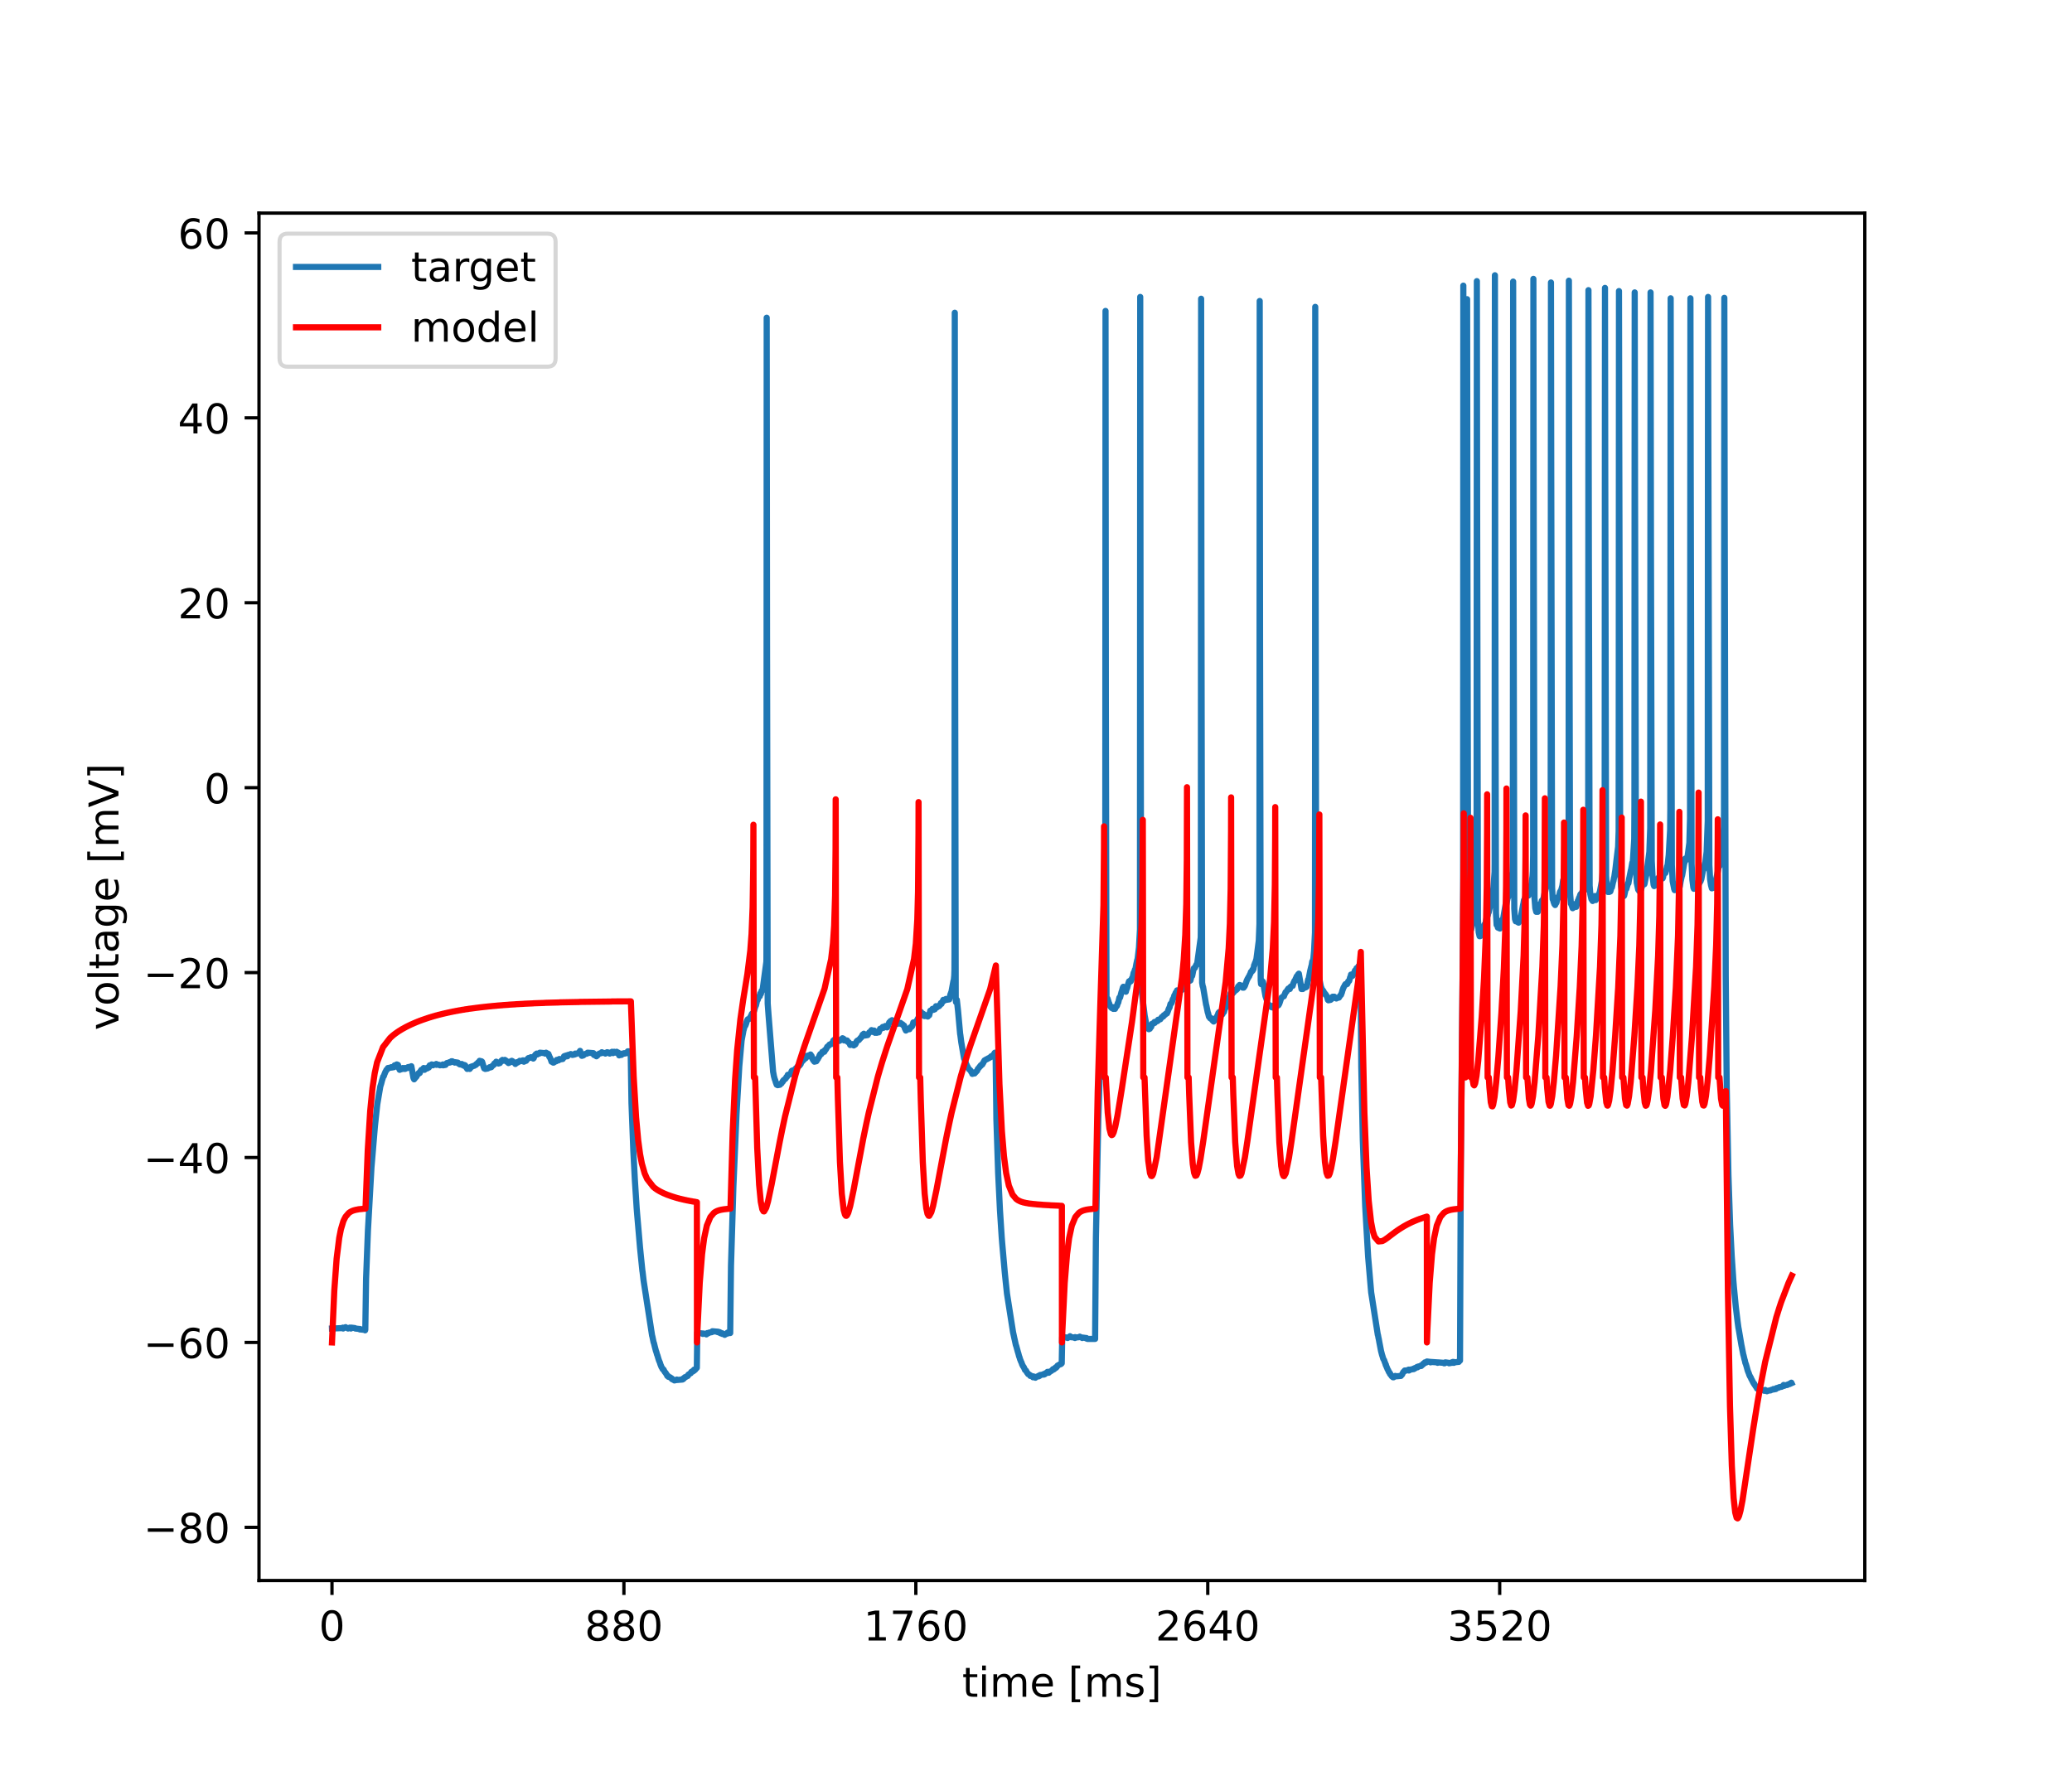 <?xml version="1.0" encoding="utf-8" standalone="no"?>
<!DOCTYPE svg PUBLIC "-//W3C//DTD SVG 1.1//EN"
  "http://www.w3.org/Graphics/SVG/1.1/DTD/svg11.dtd">
<!-- Created with matplotlib (https://matplotlib.org/) -->
<svg height="432pt" version="1.1" viewBox="0 0 504 432" width="504pt" xmlns="http://www.w3.org/2000/svg" xmlns:xlink="http://www.w3.org/1999/xlink">
 <defs>
  <style type="text/css">*{stroke-linecap:butt;stroke-linejoin:round;}</style>
 </defs>
 <g id="figure_1">
  <g id="patch_1">
   <path d="M 0 432 
L 504 432 
L 504 0 
L 0 0 
z
" style="fill:#ffffff;"/>
  </g>
  <g id="axes_1">
   <g id="patch_2">
    <path d="M 63 384.48 
L 453.6 384.48 
L 453.6 51.84 
L 63 51.84 
z
" style="fill:#ffffff;"/>
   </g>
   <g id="matplotlib.axis_1">
    <g id="xtick_1">
     <g id="line2d_1">
      <defs>
       <path d="M 0 0 
L 0 3.5 
" id="mba7dacfded" style="stroke:#000000;stroke-width:0.8;"/>
      </defs>
      <g>
       <use style="stroke:#000000;stroke-width:0.8;" x="80.755" xlink:href="#mba7dacfded" y="384.48"/>
      </g>
     </g>
     <g id="text_1">
      <!-- 0 -->
      <g transform="translate(77.573 399.078)scale(0.1 -0.1)">
       <defs>
        <path d="M 31.781 66.406 
Q 24.172 66.406 20.328 58.906 
Q 16.5 51.422 16.5 36.375 
Q 16.5 21.391 20.328 13.891 
Q 24.172 6.391 31.781 6.391 
Q 39.453 6.391 43.281 13.891 
Q 47.125 21.391 47.125 36.375 
Q 47.125 51.422 43.281 58.906 
Q 39.453 66.406 31.781 66.406 
z
M 31.781 74.219 
Q 44.047 74.219 50.516 64.516 
Q 56.984 54.828 56.984 36.375 
Q 56.984 17.969 50.516 8.266 
Q 44.047 -1.422 31.781 -1.422 
Q 19.531 -1.422 13.062 8.266 
Q 6.594 17.969 6.594 36.375 
Q 6.594 54.828 13.062 64.516 
Q 19.531 74.219 31.781 74.219 
z
" id="DejaVuSans-48"/>
       </defs>
       <use xlink:href="#DejaVuSans-48"/>
      </g>
     </g>
    </g>
    <g id="xtick_2">
     <g id="line2d_2">
      <g>
       <use style="stroke:#000000;stroke-width:0.8;" x="151.763" xlink:href="#mba7dacfded" y="384.48"/>
      </g>
     </g>
     <g id="text_2">
      <!-- 880 -->
      <g transform="translate(142.219 399.078)scale(0.1 -0.1)">
       <defs>
        <path d="M 31.781 34.625 
Q 24.75 34.625 20.719 30.859 
Q 16.703 27.094 16.703 20.516 
Q 16.703 13.922 20.719 10.156 
Q 24.75 6.391 31.781 6.391 
Q 38.812 6.391 42.859 10.172 
Q 46.922 13.969 46.922 20.516 
Q 46.922 27.094 42.891 30.859 
Q 38.875 34.625 31.781 34.625 
z
M 21.922 38.812 
Q 15.578 40.375 12.031 44.719 
Q 8.5 49.078 8.5 55.328 
Q 8.5 64.062 14.719 69.141 
Q 20.953 74.219 31.781 74.219 
Q 42.672 74.219 48.875 69.141 
Q 55.078 64.062 55.078 55.328 
Q 55.078 49.078 51.531 44.719 
Q 48 40.375 41.703 38.812 
Q 48.828 37.156 52.797 32.312 
Q 56.781 27.484 56.781 20.516 
Q 56.781 9.906 50.312 4.234 
Q 43.844 -1.422 31.781 -1.422 
Q 19.734 -1.422 13.25 4.234 
Q 6.781 9.906 6.781 20.516 
Q 6.781 27.484 10.781 32.312 
Q 14.797 37.156 21.922 38.812 
z
M 18.312 54.391 
Q 18.312 48.734 21.844 45.562 
Q 25.391 42.391 31.781 42.391 
Q 38.141 42.391 41.719 45.562 
Q 45.312 48.734 45.312 54.391 
Q 45.312 60.062 41.719 63.234 
Q 38.141 66.406 31.781 66.406 
Q 25.391 66.406 21.844 63.234 
Q 18.312 60.062 18.312 54.391 
z
" id="DejaVuSans-56"/>
       </defs>
       <use xlink:href="#DejaVuSans-56"/>
       <use x="63.623" xlink:href="#DejaVuSans-56"/>
       <use x="127.246" xlink:href="#DejaVuSans-48"/>
      </g>
     </g>
    </g>
    <g id="xtick_3">
     <g id="line2d_3">
      <g>
       <use style="stroke:#000000;stroke-width:0.8;" x="222.772" xlink:href="#mba7dacfded" y="384.48"/>
      </g>
     </g>
     <g id="text_3">
      <!-- 1760 -->
      <g transform="translate(210.047 399.078)scale(0.1 -0.1)">
       <defs>
        <path d="M 12.406 8.297 
L 28.516 8.297 
L 28.516 63.922 
L 10.984 60.406 
L 10.984 69.391 
L 28.422 72.906 
L 38.281 72.906 
L 38.281 8.297 
L 54.391 8.297 
L 54.391 0 
L 12.406 0 
z
" id="DejaVuSans-49"/>
        <path d="M 8.203 72.906 
L 55.078 72.906 
L 55.078 68.703 
L 28.609 0 
L 18.312 0 
L 43.219 64.594 
L 8.203 64.594 
z
" id="DejaVuSans-55"/>
        <path d="M 33.016 40.375 
Q 26.375 40.375 22.484 35.828 
Q 18.609 31.297 18.609 23.391 
Q 18.609 15.531 22.484 10.953 
Q 26.375 6.391 33.016 6.391 
Q 39.656 6.391 43.531 10.953 
Q 47.406 15.531 47.406 23.391 
Q 47.406 31.297 43.531 35.828 
Q 39.656 40.375 33.016 40.375 
z
M 52.594 71.297 
L 52.594 62.312 
Q 48.875 64.062 45.094 64.984 
Q 41.312 65.922 37.594 65.922 
Q 27.828 65.922 22.672 59.328 
Q 17.531 52.734 16.797 39.406 
Q 19.672 43.656 24.016 45.922 
Q 28.375 48.188 33.594 48.188 
Q 44.578 48.188 50.953 41.516 
Q 57.328 34.859 57.328 23.391 
Q 57.328 12.156 50.688 5.359 
Q 44.047 -1.422 33.016 -1.422 
Q 20.359 -1.422 13.672 8.266 
Q 6.984 17.969 6.984 36.375 
Q 6.984 53.656 15.188 63.938 
Q 23.391 74.219 37.203 74.219 
Q 40.922 74.219 44.703 73.484 
Q 48.484 72.75 52.594 71.297 
z
" id="DejaVuSans-54"/>
       </defs>
       <use xlink:href="#DejaVuSans-49"/>
       <use x="63.623" xlink:href="#DejaVuSans-55"/>
       <use x="127.246" xlink:href="#DejaVuSans-54"/>
       <use x="190.869" xlink:href="#DejaVuSans-48"/>
      </g>
     </g>
    </g>
    <g id="xtick_4">
     <g id="line2d_4">
      <g>
       <use style="stroke:#000000;stroke-width:0.8;" x="293.78" xlink:href="#mba7dacfded" y="384.48"/>
      </g>
     </g>
     <g id="text_4">
      <!-- 2640 -->
      <g transform="translate(281.055 399.078)scale(0.1 -0.1)">
       <defs>
        <path d="M 19.188 8.297 
L 53.609 8.297 
L 53.609 0 
L 7.328 0 
L 7.328 8.297 
Q 12.938 14.109 22.625 23.891 
Q 32.328 33.688 34.812 36.531 
Q 39.547 41.844 41.422 45.531 
Q 43.312 49.219 43.312 52.781 
Q 43.312 58.594 39.234 62.25 
Q 35.156 65.922 28.609 65.922 
Q 23.969 65.922 18.812 64.312 
Q 13.672 62.703 7.812 59.422 
L 7.812 69.391 
Q 13.766 71.781 18.938 73 
Q 24.125 74.219 28.422 74.219 
Q 39.75 74.219 46.484 68.547 
Q 53.219 62.891 53.219 53.422 
Q 53.219 48.922 51.531 44.891 
Q 49.859 40.875 45.406 35.406 
Q 44.188 33.984 37.641 27.219 
Q 31.109 20.453 19.188 8.297 
z
" id="DejaVuSans-50"/>
        <path d="M 37.797 64.312 
L 12.891 25.391 
L 37.797 25.391 
z
M 35.203 72.906 
L 47.609 72.906 
L 47.609 25.391 
L 58.016 25.391 
L 58.016 17.188 
L 47.609 17.188 
L 47.609 0 
L 37.797 0 
L 37.797 17.188 
L 4.891 17.188 
L 4.891 26.703 
z
" id="DejaVuSans-52"/>
       </defs>
       <use xlink:href="#DejaVuSans-50"/>
       <use x="63.623" xlink:href="#DejaVuSans-54"/>
       <use x="127.246" xlink:href="#DejaVuSans-52"/>
       <use x="190.869" xlink:href="#DejaVuSans-48"/>
      </g>
     </g>
    </g>
    <g id="xtick_5">
     <g id="line2d_5">
      <g>
       <use style="stroke:#000000;stroke-width:0.8;" x="364.789" xlink:href="#mba7dacfded" y="384.48"/>
      </g>
     </g>
     <g id="text_5">
      <!-- 3520 -->
      <g transform="translate(352.064 399.078)scale(0.1 -0.1)">
       <defs>
        <path d="M 40.578 39.312 
Q 47.656 37.797 51.625 33 
Q 55.609 28.219 55.609 21.188 
Q 55.609 10.406 48.188 4.484 
Q 40.766 -1.422 27.094 -1.422 
Q 22.516 -1.422 17.656 -0.516 
Q 12.797 0.391 7.625 2.203 
L 7.625 11.719 
Q 11.719 9.328 16.594 8.109 
Q 21.484 6.891 26.812 6.891 
Q 36.078 6.891 40.938 10.547 
Q 45.797 14.203 45.797 21.188 
Q 45.797 27.641 41.281 31.266 
Q 36.766 34.906 28.719 34.906 
L 20.219 34.906 
L 20.219 43.016 
L 29.109 43.016 
Q 36.375 43.016 40.234 45.922 
Q 44.094 48.828 44.094 54.297 
Q 44.094 59.906 40.109 62.906 
Q 36.141 65.922 28.719 65.922 
Q 24.656 65.922 20.016 65.031 
Q 15.375 64.156 9.812 62.312 
L 9.812 71.094 
Q 15.438 72.656 20.344 73.438 
Q 25.25 74.219 29.594 74.219 
Q 40.828 74.219 47.359 69.109 
Q 53.906 64.016 53.906 55.328 
Q 53.906 49.266 50.438 45.094 
Q 46.969 40.922 40.578 39.312 
z
" id="DejaVuSans-51"/>
        <path d="M 10.797 72.906 
L 49.516 72.906 
L 49.516 64.594 
L 19.828 64.594 
L 19.828 46.734 
Q 21.969 47.469 24.109 47.828 
Q 26.266 48.188 28.422 48.188 
Q 40.625 48.188 47.75 41.5 
Q 54.891 34.812 54.891 23.391 
Q 54.891 11.625 47.562 5.094 
Q 40.234 -1.422 26.906 -1.422 
Q 22.312 -1.422 17.547 -0.641 
Q 12.797 0.141 7.719 1.703 
L 7.719 11.625 
Q 12.109 9.234 16.797 8.062 
Q 21.484 6.891 26.703 6.891 
Q 35.156 6.891 40.078 11.328 
Q 45.016 15.766 45.016 23.391 
Q 45.016 31 40.078 35.438 
Q 35.156 39.891 26.703 39.891 
Q 22.75 39.891 18.812 39.016 
Q 14.891 38.141 10.797 36.281 
z
" id="DejaVuSans-53"/>
       </defs>
       <use xlink:href="#DejaVuSans-51"/>
       <use x="63.623" xlink:href="#DejaVuSans-53"/>
       <use x="127.246" xlink:href="#DejaVuSans-50"/>
       <use x="190.869" xlink:href="#DejaVuSans-48"/>
      </g>
     </g>
    </g>
    <g id="text_6">
     <!-- time [ms] -->
     <g transform="translate(234.038 412.757)scale(0.1 -0.1)">
      <defs>
       <path d="M 18.312 70.219 
L 18.312 54.688 
L 36.812 54.688 
L 36.812 47.703 
L 18.312 47.703 
L 18.312 18.016 
Q 18.312 11.328 20.141 9.422 
Q 21.969 7.516 27.594 7.516 
L 36.812 7.516 
L 36.812 0 
L 27.594 0 
Q 17.188 0 13.234 3.875 
Q 9.281 7.766 9.281 18.016 
L 9.281 47.703 
L 2.688 47.703 
L 2.688 54.688 
L 9.281 54.688 
L 9.281 70.219 
z
" id="DejaVuSans-116"/>
       <path d="M 9.422 54.688 
L 18.406 54.688 
L 18.406 0 
L 9.422 0 
z
M 9.422 75.984 
L 18.406 75.984 
L 18.406 64.594 
L 9.422 64.594 
z
" id="DejaVuSans-105"/>
       <path d="M 52 44.188 
Q 55.375 50.25 60.062 53.125 
Q 64.75 56 71.094 56 
Q 79.641 56 84.281 50.016 
Q 88.922 44.047 88.922 33.016 
L 88.922 0 
L 79.891 0 
L 79.891 32.719 
Q 79.891 40.578 77.094 44.375 
Q 74.312 48.188 68.609 48.188 
Q 61.625 48.188 57.562 43.547 
Q 53.516 38.922 53.516 30.906 
L 53.516 0 
L 44.484 0 
L 44.484 32.719 
Q 44.484 40.625 41.703 44.406 
Q 38.922 48.188 33.109 48.188 
Q 26.219 48.188 22.156 43.531 
Q 18.109 38.875 18.109 30.906 
L 18.109 0 
L 9.078 0 
L 9.078 54.688 
L 18.109 54.688 
L 18.109 46.188 
Q 21.188 51.219 25.484 53.609 
Q 29.781 56 35.688 56 
Q 41.656 56 45.828 52.969 
Q 50 49.953 52 44.188 
z
" id="DejaVuSans-109"/>
       <path d="M 56.203 29.594 
L 56.203 25.203 
L 14.891 25.203 
Q 15.484 15.922 20.484 11.062 
Q 25.484 6.203 34.422 6.203 
Q 39.594 6.203 44.453 7.469 
Q 49.312 8.734 54.109 11.281 
L 54.109 2.781 
Q 49.266 0.734 44.188 -0.344 
Q 39.109 -1.422 33.891 -1.422 
Q 20.797 -1.422 13.156 6.188 
Q 5.516 13.812 5.516 26.812 
Q 5.516 40.234 12.766 48.109 
Q 20.016 56 32.328 56 
Q 43.359 56 49.781 48.891 
Q 56.203 41.797 56.203 29.594 
z
M 47.219 32.234 
Q 47.125 39.594 43.094 43.984 
Q 39.062 48.391 32.422 48.391 
Q 24.906 48.391 20.391 44.141 
Q 15.875 39.891 15.188 32.172 
z
" id="DejaVuSans-101"/>
       <path id="DejaVuSans-32"/>
       <path d="M 8.594 75.984 
L 29.297 75.984 
L 29.297 69 
L 17.578 69 
L 17.578 -6.203 
L 29.297 -6.203 
L 29.297 -13.188 
L 8.594 -13.188 
z
" id="DejaVuSans-91"/>
       <path d="M 44.281 53.078 
L 44.281 44.578 
Q 40.484 46.531 36.375 47.5 
Q 32.281 48.484 27.875 48.484 
Q 21.188 48.484 17.844 46.438 
Q 14.5 44.391 14.5 40.281 
Q 14.5 37.156 16.891 35.375 
Q 19.281 33.594 26.516 31.984 
L 29.594 31.297 
Q 39.156 29.25 43.188 25.516 
Q 47.219 21.781 47.219 15.094 
Q 47.219 7.469 41.188 3.016 
Q 35.156 -1.422 24.609 -1.422 
Q 20.219 -1.422 15.453 -0.562 
Q 10.688 0.297 5.422 2 
L 5.422 11.281 
Q 10.406 8.688 15.234 7.391 
Q 20.062 6.109 24.812 6.109 
Q 31.156 6.109 34.562 8.281 
Q 37.984 10.453 37.984 14.406 
Q 37.984 18.062 35.516 20.016 
Q 33.062 21.969 24.703 23.781 
L 21.578 24.516 
Q 13.234 26.266 9.516 29.906 
Q 5.812 33.547 5.812 39.891 
Q 5.812 47.609 11.281 51.797 
Q 16.75 56 26.812 56 
Q 31.781 56 36.172 55.266 
Q 40.578 54.547 44.281 53.078 
z
" id="DejaVuSans-115"/>
       <path d="M 30.422 75.984 
L 30.422 -13.188 
L 9.719 -13.188 
L 9.719 -6.203 
L 21.391 -6.203 
L 21.391 69 
L 9.719 69 
L 9.719 75.984 
z
" id="DejaVuSans-93"/>
      </defs>
      <use xlink:href="#DejaVuSans-116"/>
      <use x="39.209" xlink:href="#DejaVuSans-105"/>
      <use x="66.992" xlink:href="#DejaVuSans-109"/>
      <use x="164.404" xlink:href="#DejaVuSans-101"/>
      <use x="225.928" xlink:href="#DejaVuSans-32"/>
      <use x="257.715" xlink:href="#DejaVuSans-91"/>
      <use x="296.729" xlink:href="#DejaVuSans-109"/>
      <use x="394.141" xlink:href="#DejaVuSans-115"/>
      <use x="446.24" xlink:href="#DejaVuSans-93"/>
     </g>
    </g>
   </g>
   <g id="matplotlib.axis_2">
    <g id="ytick_1">
     <g id="line2d_6">
      <defs>
       <path d="M 0 0 
L -3.5 0 
" id="m3480a08236" style="stroke:#000000;stroke-width:0.8;"/>
      </defs>
      <g>
       <use style="stroke:#000000;stroke-width:0.8;" x="63" xlink:href="#m3480a08236" y="371.542"/>
      </g>
     </g>
     <g id="text_7">
      <!-- −80 -->
      <g transform="translate(34.895 375.341)scale(0.1 -0.1)">
       <defs>
        <path d="M 10.594 35.5 
L 73.188 35.5 
L 73.188 27.203 
L 10.594 27.203 
z
" id="DejaVuSans-8722"/>
       </defs>
       <use xlink:href="#DejaVuSans-8722"/>
       <use x="83.789" xlink:href="#DejaVuSans-56"/>
       <use x="147.412" xlink:href="#DejaVuSans-48"/>
      </g>
     </g>
    </g>
    <g id="ytick_2">
     <g id="line2d_7">
      <g>
       <use style="stroke:#000000;stroke-width:0.8;" x="63" xlink:href="#m3480a08236" y="326.558"/>
      </g>
     </g>
     <g id="text_8">
      <!-- −60 -->
      <g transform="translate(34.895 330.358)scale(0.1 -0.1)">
       <use xlink:href="#DejaVuSans-8722"/>
       <use x="83.789" xlink:href="#DejaVuSans-54"/>
       <use x="147.412" xlink:href="#DejaVuSans-48"/>
      </g>
     </g>
    </g>
    <g id="ytick_3">
     <g id="line2d_8">
      <g>
       <use style="stroke:#000000;stroke-width:0.8;" x="63" xlink:href="#m3480a08236" y="281.575"/>
      </g>
     </g>
     <g id="text_9">
      <!-- −40 -->
      <g transform="translate(34.895 285.374)scale(0.1 -0.1)">
       <use xlink:href="#DejaVuSans-8722"/>
       <use x="83.789" xlink:href="#DejaVuSans-52"/>
       <use x="147.412" xlink:href="#DejaVuSans-48"/>
      </g>
     </g>
    </g>
    <g id="ytick_4">
     <g id="line2d_9">
      <g>
       <use style="stroke:#000000;stroke-width:0.8;" x="63" xlink:href="#m3480a08236" y="236.592"/>
      </g>
     </g>
     <g id="text_10">
      <!-- −20 -->
      <g transform="translate(34.895 240.391)scale(0.1 -0.1)">
       <use xlink:href="#DejaVuSans-8722"/>
       <use x="83.789" xlink:href="#DejaVuSans-50"/>
       <use x="147.412" xlink:href="#DejaVuSans-48"/>
      </g>
     </g>
    </g>
    <g id="ytick_5">
     <g id="line2d_10">
      <g>
       <use style="stroke:#000000;stroke-width:0.8;" x="63" xlink:href="#m3480a08236" y="191.609"/>
      </g>
     </g>
     <g id="text_11">
      <!-- 0 -->
      <g transform="translate(49.638 195.408)scale(0.1 -0.1)">
       <use xlink:href="#DejaVuSans-48"/>
      </g>
     </g>
    </g>
    <g id="ytick_6">
     <g id="line2d_11">
      <g>
       <use style="stroke:#000000;stroke-width:0.8;" x="63" xlink:href="#m3480a08236" y="146.625"/>
      </g>
     </g>
     <g id="text_12">
      <!-- 20 -->
      <g transform="translate(43.275 150.424)scale(0.1 -0.1)">
       <use xlink:href="#DejaVuSans-50"/>
       <use x="63.623" xlink:href="#DejaVuSans-48"/>
      </g>
     </g>
    </g>
    <g id="ytick_7">
     <g id="line2d_12">
      <g>
       <use style="stroke:#000000;stroke-width:0.8;" x="63" xlink:href="#m3480a08236" y="101.642"/>
      </g>
     </g>
     <g id="text_13">
      <!-- 40 -->
      <g transform="translate(43.275 105.441)scale(0.1 -0.1)">
       <use xlink:href="#DejaVuSans-52"/>
       <use x="63.623" xlink:href="#DejaVuSans-48"/>
      </g>
     </g>
    </g>
    <g id="ytick_8">
     <g id="line2d_13">
      <g>
       <use style="stroke:#000000;stroke-width:0.8;" x="63" xlink:href="#m3480a08236" y="56.659"/>
      </g>
     </g>
     <g id="text_14">
      <!-- 60 -->
      <g transform="translate(43.275 60.458)scale(0.1 -0.1)">
       <use xlink:href="#DejaVuSans-54"/>
       <use x="63.623" xlink:href="#DejaVuSans-48"/>
      </g>
     </g>
    </g>
    <g id="text_15">
     <!-- voltage [mV] -->
     <g transform="translate(28.816 250.624)rotate(-90)scale(0.1 -0.1)">
      <defs>
       <path d="M 2.984 54.688 
L 12.5 54.688 
L 29.594 8.797 
L 46.688 54.688 
L 56.203 54.688 
L 35.688 0 
L 23.484 0 
z
" id="DejaVuSans-118"/>
       <path d="M 30.609 48.391 
Q 23.391 48.391 19.188 42.75 
Q 14.984 37.109 14.984 27.297 
Q 14.984 17.484 19.156 11.844 
Q 23.344 6.203 30.609 6.203 
Q 37.797 6.203 41.984 11.859 
Q 46.188 17.531 46.188 27.297 
Q 46.188 37.016 41.984 42.703 
Q 37.797 48.391 30.609 48.391 
z
M 30.609 56 
Q 42.328 56 49.016 48.375 
Q 55.719 40.766 55.719 27.297 
Q 55.719 13.875 49.016 6.219 
Q 42.328 -1.422 30.609 -1.422 
Q 18.844 -1.422 12.172 6.219 
Q 5.516 13.875 5.516 27.297 
Q 5.516 40.766 12.172 48.375 
Q 18.844 56 30.609 56 
z
" id="DejaVuSans-111"/>
       <path d="M 9.422 75.984 
L 18.406 75.984 
L 18.406 0 
L 9.422 0 
z
" id="DejaVuSans-108"/>
       <path d="M 34.281 27.484 
Q 23.391 27.484 19.188 25 
Q 14.984 22.516 14.984 16.5 
Q 14.984 11.719 18.141 8.906 
Q 21.297 6.109 26.703 6.109 
Q 34.188 6.109 38.703 11.406 
Q 43.219 16.703 43.219 25.484 
L 43.219 27.484 
z
M 52.203 31.203 
L 52.203 0 
L 43.219 0 
L 43.219 8.297 
Q 40.141 3.328 35.547 0.953 
Q 30.953 -1.422 24.312 -1.422 
Q 15.922 -1.422 10.953 3.297 
Q 6 8.016 6 15.922 
Q 6 25.141 12.172 29.828 
Q 18.359 34.516 30.609 34.516 
L 43.219 34.516 
L 43.219 35.406 
Q 43.219 41.609 39.141 45 
Q 35.062 48.391 27.688 48.391 
Q 23 48.391 18.547 47.266 
Q 14.109 46.141 10.016 43.891 
L 10.016 52.203 
Q 14.938 54.109 19.578 55.047 
Q 24.219 56 28.609 56 
Q 40.484 56 46.344 49.844 
Q 52.203 43.703 52.203 31.203 
z
" id="DejaVuSans-97"/>
       <path d="M 45.406 27.984 
Q 45.406 37.75 41.375 43.109 
Q 37.359 48.484 30.078 48.484 
Q 22.859 48.484 18.828 43.109 
Q 14.797 37.75 14.797 27.984 
Q 14.797 18.266 18.828 12.891 
Q 22.859 7.516 30.078 7.516 
Q 37.359 7.516 41.375 12.891 
Q 45.406 18.266 45.406 27.984 
z
M 54.391 6.781 
Q 54.391 -7.172 48.188 -13.984 
Q 42 -20.797 29.203 -20.797 
Q 24.469 -20.797 20.266 -20.094 
Q 16.062 -19.391 12.109 -17.922 
L 12.109 -9.188 
Q 16.062 -11.328 19.922 -12.344 
Q 23.781 -13.375 27.781 -13.375 
Q 36.625 -13.375 41.016 -8.766 
Q 45.406 -4.156 45.406 5.172 
L 45.406 9.625 
Q 42.625 4.781 38.281 2.391 
Q 33.938 0 27.875 0 
Q 17.828 0 11.672 7.656 
Q 5.516 15.328 5.516 27.984 
Q 5.516 40.672 11.672 48.328 
Q 17.828 56 27.875 56 
Q 33.938 56 38.281 53.609 
Q 42.625 51.219 45.406 46.391 
L 45.406 54.688 
L 54.391 54.688 
z
" id="DejaVuSans-103"/>
       <path d="M 28.609 0 
L 0.781 72.906 
L 11.078 72.906 
L 34.188 11.531 
L 57.328 72.906 
L 67.578 72.906 
L 39.797 0 
z
" id="DejaVuSans-86"/>
      </defs>
      <use xlink:href="#DejaVuSans-118"/>
      <use x="59.18" xlink:href="#DejaVuSans-111"/>
      <use x="120.361" xlink:href="#DejaVuSans-108"/>
      <use x="148.145" xlink:href="#DejaVuSans-116"/>
      <use x="187.354" xlink:href="#DejaVuSans-97"/>
      <use x="248.633" xlink:href="#DejaVuSans-103"/>
      <use x="312.109" xlink:href="#DejaVuSans-101"/>
      <use x="373.633" xlink:href="#DejaVuSans-32"/>
      <use x="405.42" xlink:href="#DejaVuSans-91"/>
      <use x="444.434" xlink:href="#DejaVuSans-109"/>
      <use x="541.846" xlink:href="#DejaVuSans-86"/>
      <use x="610.254" xlink:href="#DejaVuSans-93"/>
     </g>
    </g>
   </g>
   <g id="line2d_14">
    <path clip-path="url(#p808cc6c36d)" d="M 80.755 323.176 
L 83.385 323.066 
L 83.417 322.956 
L 83.466 323.176 
L 83.482 323.066 
L 83.966 322.956 
L 84.063 322.846 
L 84.176 322.956 
L 84.547 323.066 
L 84.66 323.176 
L 84.967 323.066 
L 85.08 322.956 
L 85.338 323.066 
L 85.354 323.176 
L 85.402 322.956 
L 85.419 322.956 
L 86.322 323.066 
L 86.435 323.176 
L 87.42 323.286 
L 87.533 323.396 
L 87.581 323.286 
L 87.629 323.396 
L 88.695 323.505 
L 88.808 323.615 
L 88.856 323.505 
L 89.05 310.986 
L 89.502 299.235 
L 90.357 283.969 
L 91.196 273.975 
L 91.454 271.559 
L 91.777 268.594 
L 92.503 264.311 
L 92.536 264.201 
L 92.713 263.652 
L 92.745 263.542 
L 92.971 262.664 
L 93.02 262.554 
L 93.213 261.895 
L 93.359 261.785 
L 93.536 261.236 
L 93.601 261.126 
L 93.762 260.687 
L 93.859 260.577 
L 94.004 260.248 
L 94.214 260.138 
L 94.359 259.808 
L 95.134 259.698 
L 95.182 259.589 
L 95.231 259.698 
L 95.844 259.589 
L 95.989 259.149 
L 96.054 259.259 
L 96.086 259.149 
L 96.393 259.04 
L 96.506 258.93 
L 96.796 259.04 
L 97.006 259.808 
L 97.07 259.918 
L 97.216 260.248 
L 97.393 260.138 
L 97.425 260.028 
L 97.49 260.138 
L 97.845 260.028 
L 97.974 259.808 
L 98.265 259.918 
L 98.297 260.028 
L 98.345 259.918 
L 98.458 259.808 
L 98.507 259.918 
L 98.539 260.028 
L 98.571 259.808 
L 98.603 259.918 
L 99.12 259.808 
L 99.249 259.589 
L 99.959 259.479 
L 100.056 259.369 
L 100.572 262.224 
L 100.621 262.334 
L 100.734 262.554 
L 100.863 262.334 
L 101.024 262.224 
L 101.153 262.005 
L 101.299 261.895 
L 101.444 261.565 
L 101.557 261.456 
L 101.686 261.236 
L 101.831 261.126 
L 101.847 261.016 
L 101.928 261.126 
L 102.106 261.016 
L 102.267 260.577 
L 102.364 260.467 
L 102.493 260.248 
L 102.993 260.138 
L 103.058 259.808 
L 103.106 259.918 
L 103.251 260.248 
L 103.38 260.028 
L 103.687 259.918 
L 103.784 259.808 
L 103.881 259.918 
L 103.994 259.808 
L 104.091 259.698 
L 104.187 259.589 
L 104.3 259.698 
L 104.381 259.589 
L 104.526 259.149 
L 104.575 259.259 
L 104.623 259.149 
L 104.897 259.04 
L 105.01 258.93 
L 105.236 259.04 
L 105.317 259.149 
L 105.333 259.04 
L 106.108 258.93 
L 106.124 258.82 
L 106.172 259.04 
L 106.205 258.93 
L 106.882 259.04 
L 106.995 259.149 
L 107.705 259.04 
L 107.738 258.93 
L 107.786 259.149 
L 108.383 259.04 
L 108.512 258.82 
L 108.577 258.71 
L 108.69 258.6 
L 109.255 258.49 
L 109.335 258.381 
L 109.352 258.49 
L 109.691 258.381 
L 109.82 258.161 
L 109.916 258.271 
L 110.013 258.161 
L 110.126 258.271 
L 110.53 258.381 
L 110.61 258.49 
L 110.627 258.381 
L 111.369 258.49 
L 111.498 258.71 
L 111.837 258.82 
L 111.853 258.93 
L 111.934 258.82 
L 112.256 258.93 
L 112.321 258.82 
L 112.369 259.04 
L 112.821 259.149 
L 112.837 259.259 
L 112.87 259.04 
L 112.902 259.04 
L 113.144 259.149 
L 113.289 259.479 
L 113.37 259.589 
L 113.499 259.808 
L 113.596 259.918 
L 113.644 260.028 
L 113.693 259.918 
L 113.79 259.808 
L 113.87 259.698 
L 113.886 259.808 
L 114.161 259.918 
L 114.258 260.028 
L 114.387 259.698 
L 114.419 259.808 
L 114.484 259.698 
L 114.58 259.479 
L 114.597 259.589 
L 114.806 259.479 
L 114.919 259.369 
L 115.355 259.259 
L 115.468 259.149 
L 115.759 259.04 
L 115.888 258.82 
L 116.162 258.71 
L 116.259 258.49 
L 116.275 258.6 
L 116.356 258.49 
L 116.469 258.381 
L 116.533 258.271 
L 116.662 258.051 
L 117.017 258.161 
L 117.033 258.271 
L 117.114 258.161 
L 117.259 258.271 
L 117.437 258.82 
L 117.469 258.93 
L 117.663 259.589 
L 117.711 259.698 
L 117.792 259.918 
L 117.824 259.808 
L 117.921 259.918 
L 118.034 260.028 
L 118.647 259.918 
L 118.76 259.808 
L 119.051 259.698 
L 119.131 259.589 
L 119.148 259.698 
L 119.519 259.589 
L 119.648 259.369 
L 119.809 259.259 
L 119.922 259.149 
L 120.1 259.04 
L 120.245 258.71 
L 120.439 258.6 
L 120.552 258.49 
L 120.665 258.381 
L 120.697 258.271 
L 120.745 258.49 
L 121.116 258.6 
L 121.229 258.71 
L 121.601 258.6 
L 121.73 258.381 
L 121.81 258.271 
L 121.939 258.051 
L 122.117 257.941 
L 122.214 257.831 
L 122.343 258.051 
L 122.779 257.941 
L 122.811 257.831 
L 122.875 257.941 
L 122.924 258.051 
L 122.972 257.941 
L 123.134 258.051 
L 123.263 258.271 
L 123.553 258.381 
L 123.682 258.6 
L 123.828 258.271 
L 123.924 258.381 
L 123.941 258.49 
L 124.005 258.271 
L 124.36 258.161 
L 124.473 258.051 
L 124.683 258.161 
L 124.812 258.381 
L 125.216 258.49 
L 125.329 258.71 
L 125.361 258.82 
L 125.441 258.6 
L 125.764 258.49 
L 125.78 258.381 
L 125.861 258.49 
L 126.039 258.381 
L 126.152 258.271 
L 126.329 258.161 
L 126.426 258.051 
L 126.539 258.161 
L 127.136 258.051 
L 127.152 257.941 
L 127.233 258.051 
L 127.249 258.161 
L 127.297 257.941 
L 127.314 257.941 
L 127.394 258.051 
L 127.443 258.271 
L 127.507 258.161 
L 127.523 258.051 
L 127.604 258.161 
L 127.975 258.051 
L 128.104 257.831 
L 128.217 257.722 
L 128.33 257.612 
L 128.411 257.502 
L 128.524 257.392 
L 129.089 257.282 
L 129.137 257.173 
L 129.186 257.282 
L 129.605 257.392 
L 129.718 257.502 
L 129.831 257.392 
L 130.009 256.843 
L 130.138 256.733 
L 130.267 256.514 
L 130.525 256.404 
L 130.541 256.294 
L 130.59 256.514 
L 130.622 256.404 
L 130.67 256.514 
L 130.719 256.404 
L 131.074 256.294 
L 131.138 256.184 
L 131.171 256.294 
L 131.203 256.184 
L 131.316 256.074 
L 132.478 256.184 
L 132.591 256.294 
L 132.768 256.184 
L 132.817 256.074 
L 132.865 256.184 
L 133.269 256.294 
L 133.382 256.404 
L 133.414 256.404 
L 133.559 256.953 
L 133.591 256.843 
L 133.607 257.063 
L 133.624 257.063 
L 133.737 257.173 
L 133.785 257.282 
L 133.93 257.612 
L 133.979 257.722 
L 134.156 258.271 
L 134.269 258.161 
L 134.431 258.271 
L 134.56 258.49 
L 134.624 258.381 
L 134.656 258.49 
L 134.818 258.381 
L 134.931 258.271 
L 135.302 258.161 
L 135.415 257.831 
L 135.431 257.941 
L 135.818 257.831 
L 135.835 257.722 
L 135.867 257.941 
L 135.915 257.831 
L 136.044 257.722 
L 136.06 257.612 
L 136.141 257.722 
L 136.884 257.612 
L 137.029 257.282 
L 137.158 257.173 
L 137.206 256.953 
L 137.255 257.173 
L 137.368 257.063 
L 137.432 256.843 
L 137.465 257.063 
L 137.69 256.953 
L 137.82 256.733 
L 137.916 256.843 
L 138.013 256.953 
L 138.158 256.623 
L 138.707 256.514 
L 138.82 256.404 
L 139.127 256.514 
L 139.24 256.623 
L 139.772 256.514 
L 139.901 256.294 
L 139.998 256.404 
L 140.095 256.294 
L 140.111 256.404 
L 140.192 256.294 
L 140.757 256.184 
L 140.886 255.965 
L 140.967 255.855 
L 141.096 255.635 
L 141.322 256.514 
L 141.402 256.623 
L 141.531 256.843 
L 141.903 256.733 
L 142.016 256.623 
L 142.145 256.514 
L 142.258 256.404 
L 142.806 256.294 
L 142.935 256.074 
L 144.339 256.184 
L 144.469 256.623 
L 144.485 256.514 
L 144.582 256.404 
L 144.727 256.733 
L 145.05 256.843 
L 145.082 256.953 
L 145.146 256.843 
L 145.34 256.733 
L 145.469 256.514 
L 145.647 256.404 
L 145.76 256.294 
L 146.308 256.184 
L 146.389 255.965 
L 146.421 256.074 
L 147.244 256.184 
L 147.26 256.294 
L 147.341 256.184 
L 147.551 256.074 
L 147.664 255.965 
L 148.18 256.074 
L 148.309 256.294 
L 148.374 256.184 
L 148.487 256.074 
L 148.874 255.965 
L 148.89 255.855 
L 148.971 255.965 
L 149.1 256.074 
L 149.116 256.184 
L 149.165 255.965 
L 149.197 256.074 
L 149.294 255.965 
L 149.407 255.855 
L 149.697 255.965 
L 149.81 256.074 
L 149.972 256.074 
L 150.004 255.855 
L 150.085 255.965 
L 150.407 256.074 
L 150.601 256.733 
L 150.746 256.404 
L 151.085 256.514 
L 151.15 256.623 
L 151.182 256.514 
L 151.36 256.404 
L 151.376 256.294 
L 151.456 256.404 
L 151.811 256.294 
L 151.844 256.184 
L 151.908 256.294 
L 152.425 256.184 
L 152.554 255.965 
L 152.651 255.855 
L 152.715 255.745 
L 152.747 255.855 
L 152.764 255.965 
L 152.812 255.745 
L 152.828 255.745 
L 153.409 255.745 
L 153.603 268.265 
L 154.055 279.906 
L 154.426 287.044 
L 154.862 293.853 
L 154.975 295.281 
L 155.685 303.518 
L 155.894 305.604 
L 156.266 309.228 
L 156.282 309.228 
L 156.556 311.535 
L 158.622 324.933 
L 158.67 325.043 
L 158.993 326.58 
L 159.058 326.69 
L 159.3 327.679 
L 159.332 327.788 
L 159.558 328.667 
L 159.622 328.777 
L 159.832 329.546 
L 159.897 329.655 
L 160.09 330.314 
L 160.123 330.424 
L 160.3 330.973 
L 160.349 331.083 
L 160.494 331.413 
L 160.526 331.522 
L 160.704 332.071 
L 160.768 332.181 
L 160.93 332.621 
L 161.043 332.73 
L 161.188 333.06 
L 161.414 333.17 
L 161.559 333.499 
L 161.64 333.609 
L 161.769 333.829 
L 161.898 333.938 
L 162.027 334.158 
L 162.092 334.268 
L 162.221 334.488 
L 162.285 334.597 
L 162.317 334.707 
L 162.382 334.597 
L 162.463 334.707 
L 162.592 334.927 
L 162.995 335.037 
L 163.108 335.147 
L 163.318 335.256 
L 163.431 335.476 
L 163.463 335.366 
L 163.528 335.476 
L 163.641 335.586 
L 163.931 335.696 
L 164.044 335.805 
L 164.545 335.696 
L 164.625 335.586 
L 164.641 335.696 
L 165.997 335.586 
L 166.126 335.366 
L 166.207 335.476 
L 166.223 335.366 
L 166.433 335.256 
L 166.562 335.037 
L 166.901 334.927 
L 167.014 334.817 
L 167.304 334.707 
L 167.449 334.378 
L 167.659 334.268 
L 167.772 334.158 
L 168.014 334.048 
L 168.16 333.719 
L 168.45 333.609 
L 168.563 333.499 
L 168.579 333.609 
L 168.628 333.389 
L 168.644 333.499 
L 168.757 333.389 
L 168.837 333.28 
L 168.853 333.17 
L 168.886 333.389 
L 168.934 333.28 
L 169.128 333.17 
L 169.257 332.95 
L 169.418 332.84 
L 169.499 332.73 
L 169.612 324.164 
L 169.709 324.274 
L 169.725 324.384 
L 169.806 324.274 
L 170.951 324.384 
L 170.968 324.494 
L 171.048 324.384 
L 171.791 324.494 
L 171.823 324.604 
L 171.887 324.494 
L 171.952 324.384 
L 172.049 324.274 
L 172.162 324.384 
L 172.388 324.274 
L 172.501 324.164 
L 173.162 324.054 
L 173.292 323.835 
L 174.518 323.945 
L 174.583 324.054 
L 174.615 323.945 
L 175.018 324.054 
L 175.147 324.274 
L 175.26 324.164 
L 175.39 324.274 
L 175.406 324.384 
L 175.486 324.274 
L 175.615 324.384 
L 175.712 324.494 
L 175.825 324.384 
L 175.938 324.494 
L 176.164 324.604 
L 176.277 324.713 
L 176.39 324.604 
L 176.664 324.494 
L 176.777 324.384 
L 176.939 324.274 
L 176.971 324.164 
L 177.019 324.384 
L 177.036 324.274 
L 177.617 324.274 
L 177.81 307.911 
L 178.391 288.692 
L 179.15 271.01 
L 179.828 259.369 
L 180.392 253.109 
L 180.86 250.583 
L 180.877 250.583 
L 181.022 250.034 
L 181.183 249.595 
L 181.312 249.485 
L 181.474 249.046 
L 181.506 248.936 
L 181.7 248.277 
L 181.764 248.167 
L 181.893 247.947 
L 182.329 247.838 
L 182.474 247.508 
L 182.506 247.398 
L 182.636 247.179 
L 182.716 247.069 
L 182.878 246.63 
L 182.926 246.739 
L 182.975 246.849 
L 183.023 246.739 
L 183.104 246.63 
L 183.233 246.41 
L 183.281 246.3 
L 183.443 245.861 
L 183.475 245.751 
L 183.668 245.092 
L 183.701 244.982 
L 183.846 244.653 
L 183.894 244.543 
L 184.169 243.335 
L 184.314 243.225 
L 184.524 242.456 
L 184.814 242.347 
L 184.927 241.688 
L 184.976 241.907 
L 185.072 241.797 
L 185.25 241.029 
L 185.266 241.138 
L 185.347 241.029 
L 185.492 240.699 
L 185.524 240.589 
L 186.412 234 
L 186.428 233.341 
L 186.444 226.532 
L 186.493 77.283 
L 186.573 155.367 
L 186.735 244.104 
L 186.945 246.959 
L 188.058 260.797 
L 188.074 260.797 
L 188.252 261.785 
L 188.462 262.554 
L 188.526 262.664 
L 188.72 263.323 
L 188.768 263.432 
L 188.93 263.872 
L 189.026 263.762 
L 189.155 263.982 
L 189.72 263.872 
L 189.849 263.652 
L 190.091 263.542 
L 190.221 263.323 
L 190.285 263.213 
L 190.414 262.993 
L 190.43 263.103 
L 190.495 262.883 
L 190.592 262.773 
L 190.705 262.664 
L 190.898 262.554 
L 191.011 262.444 
L 191.14 262.334 
L 191.286 262.005 
L 191.463 261.895 
L 191.625 261.456 
L 192.206 261.346 
L 192.335 261.126 
L 192.415 261.016 
L 192.545 260.577 
L 192.561 260.687 
L 192.609 260.577 
L 192.625 260.467 
L 192.706 260.577 
L 192.835 260.467 
L 192.9 260.357 
L 192.932 260.467 
L 193.238 260.357 
L 193.368 260.138 
L 193.513 260.028 
L 193.642 259.808 
L 193.916 259.698 
L 194.062 259.369 
L 194.449 259.259 
L 194.578 259.04 
L 194.723 258.93 
L 194.885 258.49 
L 194.981 258.381 
L 195.111 258.161 
L 195.272 258.051 
L 195.353 257.831 
L 195.385 257.941 
L 195.466 257.831 
L 195.595 257.612 
L 195.885 257.502 
L 195.998 257.392 
L 196.095 257.282 
L 196.256 256.843 
L 196.353 256.953 
L 196.45 256.843 
L 196.547 256.953 
L 196.676 256.733 
L 197.144 256.623 
L 197.16 256.514 
L 197.225 256.733 
L 197.402 256.843 
L 197.58 257.502 
L 197.628 257.392 
L 197.66 257.612 
L 197.725 257.722 
L 197.822 257.941 
L 197.838 257.831 
L 197.951 257.941 
L 198.096 258.271 
L 198.467 258.161 
L 198.483 258.051 
L 198.564 258.161 
L 198.645 258.051 
L 198.79 257.722 
L 198.935 257.612 
L 199.081 257.282 
L 199.193 257.173 
L 199.355 256.733 
L 199.419 256.623 
L 199.549 256.404 
L 199.662 256.514 
L 199.791 256.404 
L 199.92 256.184 
L 199.984 256.074 
L 200.049 255.855 
L 200.097 255.965 
L 200.517 255.855 
L 200.662 255.415 
L 200.71 255.525 
L 200.759 255.415 
L 200.872 255.306 
L 201.001 255.086 
L 201.066 254.976 
L 201.211 254.647 
L 201.372 254.537 
L 201.485 254.427 
L 201.647 254.317 
L 201.776 254.098 
L 202.131 253.988 
L 202.195 253.878 
L 202.227 253.988 
L 202.357 253.878 
L 202.486 253.658 
L 202.55 253.548 
L 202.712 253.109 
L 202.97 252.999 
L 203.099 252.78 
L 203.728 252.889 
L 203.793 253.109 
L 203.841 252.999 
L 204.083 253.109 
L 204.148 253.219 
L 204.18 253.109 
L 204.632 252.999 
L 204.729 252.78 
L 204.745 252.889 
L 204.81 252.78 
L 204.939 252.56 
L 205.019 252.67 
L 205.116 252.78 
L 205.165 252.67 
L 205.197 252.889 
L 205.213 252.78 
L 205.261 252.889 
L 205.358 253.109 
L 205.374 252.999 
L 206.052 253.109 
L 206.198 253.439 
L 206.456 253.548 
L 206.585 253.768 
L 206.666 253.878 
L 206.811 254.207 
L 207.343 254.098 
L 207.359 253.988 
L 207.44 254.098 
L 207.666 254.207 
L 207.682 254.317 
L 207.763 254.207 
L 208.021 254.098 
L 208.15 253.878 
L 208.199 253.768 
L 208.36 253.329 
L 208.473 253.219 
L 208.586 253.109 
L 208.925 252.999 
L 209.054 252.78 
L 209.215 252.67 
L 209.344 252.45 
L 209.538 252.34 
L 209.683 252.011 
L 209.716 251.901 
L 209.845 251.681 
L 210.055 251.572 
L 210.119 251.462 
L 210.151 251.572 
L 210.264 251.681 
L 210.393 251.901 
L 211.055 251.791 
L 211.2 251.462 
L 211.329 251.352 
L 211.459 251.132 
L 211.652 251.022 
L 211.749 250.913 
L 211.781 251.022 
L 211.83 250.803 
L 211.846 250.913 
L 211.991 250.583 
L 212.169 250.693 
L 212.314 251.022 
L 212.411 250.913 
L 212.475 250.693 
L 212.508 250.803 
L 212.556 250.913 
L 212.588 250.803 
L 212.637 250.693 
L 212.685 250.803 
L 212.846 251.242 
L 213.185 251.132 
L 213.218 251.022 
L 213.266 251.242 
L 213.557 251.132 
L 213.653 251.022 
L 213.75 251.132 
L 213.928 250.583 
L 214.025 250.473 
L 214.073 250.254 
L 214.138 250.364 
L 214.283 250.254 
L 214.396 250.144 
L 214.589 250.034 
L 214.719 249.814 
L 214.848 249.924 
L 214.88 250.034 
L 214.928 249.814 
L 215.203 249.705 
L 215.316 249.595 
L 215.493 249.705 
L 215.558 249.814 
L 215.59 249.705 
L 215.751 249.814 
L 215.768 249.924 
L 215.848 249.814 
L 215.945 249.705 
L 216.123 249.156 
L 216.187 249.046 
L 216.3 248.716 
L 216.316 248.826 
L 216.461 248.716 
L 216.607 248.387 
L 216.623 248.497 
L 216.704 248.387 
L 216.929 248.277 
L 216.978 248.167 
L 217.026 248.277 
L 217.042 248.387 
L 217.123 248.277 
L 217.704 248.387 
L 217.817 248.497 
L 218.204 248.497 
L 218.35 249.046 
L 218.656 248.936 
L 218.769 248.826 
L 218.963 248.936 
L 219.027 248.826 
L 219.076 249.046 
L 219.14 248.936 
L 219.173 249.046 
L 219.512 249.156 
L 219.641 249.375 
L 219.915 249.485 
L 220.125 250.254 
L 220.206 250.364 
L 220.351 250.693 
L 220.48 250.473 
L 221.125 250.364 
L 221.142 250.254 
L 221.222 250.364 
L 221.271 250.254 
L 221.416 249.924 
L 221.723 249.814 
L 221.852 249.595 
L 221.9 249.595 
L 222.029 249.156 
L 222.078 249.046 
L 222.158 248.716 
L 222.207 248.826 
L 222.739 248.716 
L 222.868 248.497 
L 222.917 248.387 
L 223.046 248.167 
L 223.143 248.057 
L 223.288 247.728 
L 223.385 247.618 
L 223.514 247.398 
L 223.627 247.289 
L 223.837 246.52 
L 223.982 246.41 
L 224.046 246.19 
L 224.095 246.3 
L 224.256 246.739 
L 224.321 246.63 
L 224.385 246.52 
L 224.418 246.63 
L 224.498 246.739 
L 224.514 246.849 
L 224.579 246.739 
L 224.595 246.63 
L 224.644 246.849 
L 224.66 246.849 
L 224.74 246.959 
L 224.87 247.179 
L 225.128 247.069 
L 225.241 246.959 
L 225.289 247.069 
L 225.305 247.179 
L 225.354 246.959 
L 225.37 246.959 
L 225.547 247.069 
L 225.676 247.289 
L 225.741 247.179 
L 225.854 247.069 
L 226.031 246.959 
L 226.29 245.861 
L 226.661 245.751 
L 226.806 245.422 
L 227.064 245.531 
L 227.097 245.641 
L 227.145 245.531 
L 227.258 245.312 
L 227.371 245.531 
L 227.548 244.982 
L 227.661 244.872 
L 227.678 244.763 
L 227.758 244.872 
L 227.855 245.092 
L 227.871 244.982 
L 228.049 244.872 
L 228.097 244.763 
L 228.146 244.872 
L 228.42 244.763 
L 228.533 244.653 
L 228.565 244.543 
L 228.694 244.323 
L 228.823 244.213 
L 228.872 243.994 
L 228.92 244.104 
L 229.001 244.213 
L 229.017 244.104 
L 229.098 243.994 
L 229.243 243.664 
L 229.308 243.555 
L 229.453 243.225 
L 229.63 243.335 
L 229.646 243.445 
L 229.711 243.225 
L 230.082 243.115 
L 230.098 243.005 
L 230.163 243.225 
L 230.905 243.115 
L 231.18 241.907 
L 231.228 241.797 
L 231.389 241.358 
L 231.438 241.248 
L 231.922 238.613 
L 232.003 238.503 
L 232.116 237.295 
L 232.164 235.867 
L 232.18 231.804 
L 232.245 76.075 
L 232.309 148.997 
L 232.471 242.896 
L 232.535 243.774 
L 232.6 243.555 
L 232.745 243.225 
L 233.035 245.861 
L 233.552 251.572 
L 233.584 251.681 
L 233.826 253.548 
L 234.504 257.502 
L 234.585 257.612 
L 234.762 258.161 
L 234.827 258.271 
L 234.988 258.71 
L 235.021 258.82 
L 235.182 259.259 
L 235.198 259.149 
L 235.23 259.369 
L 235.263 259.369 
L 235.359 259.479 
L 235.505 259.808 
L 235.601 259.918 
L 235.731 260.138 
L 235.908 260.248 
L 236.021 260.357 
L 236.118 260.467 
L 236.263 260.797 
L 236.279 260.687 
L 236.344 260.797 
L 236.505 261.236 
L 236.876 261.126 
L 237.006 260.907 
L 237.07 261.126 
L 237.118 261.016 
L 237.231 260.907 
L 237.393 260.797 
L 237.522 260.577 
L 237.683 260.467 
L 237.845 260.028 
L 237.958 259.918 
L 238.071 259.808 
L 238.167 259.698 
L 238.297 259.479 
L 238.474 259.369 
L 238.555 259.149 
L 238.587 259.259 
L 238.668 259.149 
L 238.781 259.04 
L 238.845 258.93 
L 238.942 258.82 
L 238.958 258.93 
L 239.023 258.71 
L 239.152 258.6 
L 239.297 258.271 
L 239.362 258.161 
L 239.491 257.941 
L 239.733 257.831 
L 239.846 257.722 
L 240.152 257.612 
L 240.265 257.502 
L 240.572 257.392 
L 240.685 257.282 
L 240.959 257.173 
L 241.089 256.953 
L 241.46 256.843 
L 241.589 256.623 
L 241.718 256.514 
L 241.847 256.294 
L 241.895 256.184 
L 242.008 256.074 
L 242.17 256.184 
L 242.363 272.218 
L 242.799 285.507 
L 243.235 294.402 
L 243.654 300.882 
L 243.767 302.31 
L 244.397 309.448 
L 244.607 311.535 
L 244.946 314.72 
L 246.43 324.164 
L 246.463 324.274 
L 246.769 325.702 
L 246.801 325.812 
L 247.108 327.239 
L 247.173 327.349 
L 247.382 328.118 
L 247.415 328.228 
L 247.625 328.996 
L 247.673 329.106 
L 247.899 329.985 
L 247.963 330.095 
L 248.157 330.754 
L 248.222 330.863 
L 248.383 331.303 
L 248.464 331.413 
L 248.641 331.962 
L 248.722 332.071 
L 248.867 332.401 
L 248.996 332.511 
L 249.142 332.84 
L 249.19 332.95 
L 249.335 333.28 
L 249.545 333.389 
L 249.674 333.609 
L 249.722 333.719 
L 249.852 333.938 
L 249.965 334.048 
L 250.094 334.268 
L 250.384 334.378 
L 250.497 334.488 
L 250.594 334.597 
L 250.61 334.707 
L 250.691 334.597 
L 250.884 334.707 
L 250.997 334.817 
L 251.256 334.927 
L 251.272 335.037 
L 251.336 334.927 
L 251.369 334.817 
L 251.433 334.927 
L 251.837 335.037 
L 251.853 335.147 
L 251.933 335.037 
L 252.046 334.927 
L 252.547 334.817 
L 252.563 334.707 
L 252.644 334.817 
L 252.853 334.707 
L 252.982 334.488 
L 253.725 334.378 
L 253.822 334.268 
L 253.935 334.378 
L 254.177 334.268 
L 254.306 334.048 
L 254.742 333.938 
L 254.79 333.719 
L 254.838 333.938 
L 255.016 333.829 
L 255.032 333.719 
L 255.097 333.938 
L 255.113 333.829 
L 255.355 333.719 
L 255.468 333.609 
L 255.71 333.499 
L 255.823 333.389 
L 256 333.28 
L 256.129 333.06 
L 256.242 333.17 
L 256.42 333.06 
L 256.549 332.84 
L 256.775 332.73 
L 256.791 332.621 
L 256.872 332.73 
L 256.969 332.621 
L 257.082 332.511 
L 257.13 332.401 
L 257.259 332.181 
L 257.517 332.071 
L 257.63 331.962 
L 258.018 331.852 
L 258.147 331.632 
L 258.163 331.742 
L 258.244 331.632 
L 258.26 331.632 
L 258.373 325.262 
L 259.648 325.372 
L 259.68 325.482 
L 259.744 325.372 
L 260.245 325.262 
L 260.277 325.043 
L 260.341 325.262 
L 261.423 325.372 
L 261.471 325.482 
L 261.503 325.372 
L 261.52 325.262 
L 261.6 325.372 
L 262.617 325.262 
L 262.649 325.153 
L 262.714 325.262 
L 263.23 325.372 
L 263.246 325.482 
L 263.327 325.372 
L 264.166 325.482 
L 264.215 325.592 
L 264.263 325.482 
L 264.392 325.592 
L 264.505 325.702 
L 266.377 325.702 
L 266.571 301.102 
L 267.152 272.218 
L 268.265 238.063 
L 268.507 234.439 
L 268.846 226.642 
L 268.911 75.636 
L 268.992 171.84 
L 269.153 243.884 
L 269.185 244.213 
L 269.234 243.774 
L 269.395 242.896 
L 269.573 243.445 
L 269.605 243.555 
L 269.799 244.213 
L 269.815 244.104 
L 269.863 244.433 
L 269.944 244.543 
L 270.089 244.872 
L 270.283 244.982 
L 270.396 245.202 
L 270.525 244.982 
L 270.654 244.982 
L 270.783 245.312 
L 270.799 245.422 
L 270.88 245.312 
L 271.009 245.092 
L 271.154 245.202 
L 271.219 245.422 
L 271.267 245.312 
L 271.429 244.872 
L 271.445 244.982 
L 271.525 244.872 
L 271.638 244.763 
L 271.703 244.653 
L 271.897 243.994 
L 272.009 243.884 
L 272.284 242.676 
L 272.3 242.786 
L 272.381 242.676 
L 272.445 242.676 
L 272.59 242.127 
L 272.816 241.248 
L 272.881 241.138 
L 273.091 240.37 
L 273.123 240.26 
L 273.252 240.04 
L 273.301 240.15 
L 273.462 240.589 
L 273.526 240.699 
L 273.672 241.029 
L 273.801 241.138 
L 273.865 241.248 
L 273.882 241.138 
L 274.075 240.48 
L 274.172 240.37 
L 274.414 239.381 
L 274.446 239.271 
L 274.624 238.722 
L 274.705 238.832 
L 274.753 238.942 
L 274.785 238.722 
L 274.801 238.832 
L 274.866 238.722 
L 274.947 238.503 
L 274.963 238.613 
L 275.043 238.722 
L 275.06 238.613 
L 275.173 238.503 
L 275.35 237.954 
L 275.495 237.844 
L 275.754 236.636 
L 275.802 236.746 
L 275.834 236.636 
L 276.028 235.977 
L 276.06 235.867 
L 276.141 235.977 
L 276.189 235.647 
L 276.222 235.538 
L 276.399 234.549 
L 276.641 233.451 
L 276.657 233.561 
L 276.706 233.341 
L 277.045 230.486 
L 277.287 226.093 
L 277.351 72.231 
L 277.432 155.477 
L 277.593 239.821 
L 277.755 241.468 
L 278.207 245.202 
L 278.449 247.179 
L 278.481 247.289 
L 278.868 249.375 
L 278.901 249.265 
L 278.933 249.485 
L 278.949 249.485 
L 279.094 249.814 
L 279.159 249.924 
L 279.288 250.144 
L 279.32 250.254 
L 279.433 250.364 
L 279.691 250.254 
L 279.837 249.924 
L 280.014 249.814 
L 280.224 249.046 
L 280.547 248.936 
L 280.643 248.826 
L 280.66 248.936 
L 280.74 248.826 
L 280.805 248.716 
L 280.821 248.606 
L 280.886 248.826 
L 280.902 248.716 
L 281.079 248.606 
L 281.192 248.497 
L 281.563 248.387 
L 281.709 248.057 
L 281.789 248.167 
L 281.805 248.057 
L 282.241 247.947 
L 282.37 247.728 
L 282.483 247.618 
L 282.612 247.398 
L 282.951 247.289 
L 283.096 246.959 
L 283.403 246.849 
L 283.532 246.63 
L 283.855 246.52 
L 284 246.19 
L 284.049 246.08 
L 284.21 245.641 
L 284.242 245.531 
L 284.388 245.202 
L 284.484 245.092 
L 284.71 244.213 
L 284.904 244.104 
L 285.033 243.884 
L 285.065 243.774 
L 285.259 243.115 
L 285.307 243.005 
L 285.42 242.896 
L 285.469 242.786 
L 285.662 242.127 
L 285.679 242.237 
L 285.743 242.017 
L 285.824 241.907 
L 285.985 241.468 
L 286.147 241.358 
L 286.308 240.919 
L 286.437 241.138 
L 286.518 241.029 
L 286.55 240.919 
L 286.599 241.029 
L 286.711 241.138 
L 286.744 241.029 
L 286.857 240.919 
L 287.486 240.809 
L 287.583 240.589 
L 287.599 240.699 
L 287.76 240.589 
L 288.067 239.162 
L 288.341 239.052 
L 288.487 238.613 
L 288.567 238.942 
L 288.616 238.832 
L 288.809 238.173 
L 288.842 238.063 
L 288.971 237.844 
L 289.132 238.283 
L 289.245 238.393 
L 289.374 238.613 
L 289.568 238.503 
L 289.81 237.514 
L 289.988 237.405 
L 290.343 235.647 
L 290.359 235.757 
L 290.391 235.538 
L 290.439 235.647 
L 290.552 235.538 
L 290.665 235.428 
L 290.698 235.318 
L 290.843 234.988 
L 290.907 234.879 
L 291.004 234.659 
L 291.02 234.769 
L 291.053 234.659 
L 291.198 234.329 
L 291.23 234.22 
L 292.069 228.07 
L 292.102 224.665 
L 292.166 72.671 
L 292.231 139.662 
L 292.408 239.052 
L 292.554 239.93 
L 292.634 240.04 
L 293.377 244.433 
L 293.425 244.543 
L 293.78 246.3 
L 293.845 246.41 
L 294.054 247.289 
L 294.071 247.179 
L 294.119 247.398 
L 294.135 247.398 
L 294.248 247.508 
L 294.377 247.728 
L 294.49 247.618 
L 294.668 247.728 
L 294.813 248.057 
L 294.877 248.167 
L 294.99 248.277 
L 295.12 248.387 
L 295.216 248.497 
L 295.345 248.277 
L 295.571 248.167 
L 295.733 247.728 
L 295.797 247.618 
L 295.926 247.398 
L 295.991 247.289 
L 296.12 247.069 
L 296.201 246.959 
L 296.378 246.41 
L 296.556 246.3 
L 296.572 246.19 
L 296.653 246.3 
L 296.83 246.849 
L 297.347 246.739 
L 297.508 246.3 
L 297.718 246.19 
L 297.928 245.422 
L 298.041 245.312 
L 298.154 244.982 
L 298.17 245.092 
L 298.234 244.982 
L 298.444 244.213 
L 298.525 244.104 
L 298.638 243.884 
L 298.654 243.994 
L 298.702 243.774 
L 298.718 243.774 
L 298.977 242.676 
L 299.057 242.566 
L 299.267 241.797 
L 299.315 241.688 
L 299.348 241.578 
L 299.412 241.688 
L 299.913 241.578 
L 300.042 241.358 
L 300.074 241.248 
L 300.171 241.029 
L 300.187 241.138 
L 300.219 241.248 
L 300.268 241.029 
L 300.542 240.919 
L 300.671 240.699 
L 300.736 240.809 
L 300.768 240.699 
L 300.962 240.589 
L 301.139 240.04 
L 301.155 240.15 
L 301.204 239.93 
L 301.22 239.93 
L 301.397 239.821 
L 301.526 239.601 
L 301.817 239.711 
L 301.93 239.821 
L 302.14 239.93 
L 302.285 240.26 
L 302.398 240.15 
L 302.511 240.26 
L 302.672 239.711 
L 302.753 239.93 
L 302.785 239.821 
L 302.85 239.711 
L 303.027 239.162 
L 303.092 239.052 
L 303.269 238.503 
L 303.334 238.393 
L 303.479 238.063 
L 303.576 237.954 
L 303.721 237.624 
L 303.85 237.514 
L 304.012 237.075 
L 304.109 236.965 
L 304.286 236.416 
L 304.528 236.306 
L 304.609 235.977 
L 304.657 236.087 
L 304.722 236.087 
L 304.819 235.647 
L 304.851 235.757 
L 304.899 235.757 
L 305.061 234.769 
L 305.109 234.879 
L 305.125 234.769 
L 305.271 234.22 
L 305.367 234.11 
L 305.561 233.451 
L 305.609 233.341 
L 306.19 228.838 
L 306.352 224.775 
L 306.416 73.22 
L 306.497 155.806 
L 306.658 238.503 
L 306.739 239.381 
L 306.788 239.162 
L 306.933 238.722 
L 306.949 238.832 
L 306.997 238.613 
L 307.03 238.722 
L 307.207 238.832 
L 307.82 242.347 
L 307.869 242.456 
L 308.046 243.005 
L 308.111 243.115 
L 308.305 244.323 
L 308.466 244.763 
L 308.789 244.653 
L 308.885 244.543 
L 308.998 244.653 
L 309.095 244.763 
L 309.224 244.982 
L 309.337 244.872 
L 309.466 244.982 
L 309.579 245.092 
L 309.709 244.872 
L 309.757 244.763 
L 309.789 244.653 
L 309.854 244.763 
L 310.112 244.872 
L 310.225 244.982 
L 310.499 244.872 
L 310.628 244.653 
L 310.967 244.543 
L 311.096 244.323 
L 311.161 244.213 
L 311.322 243.774 
L 311.355 243.664 
L 311.532 243.115 
L 311.564 243.005 
L 311.71 242.676 
L 311.919 242.566 
L 312.032 242.456 
L 312.307 242.347 
L 312.468 241.907 
L 312.533 241.797 
L 312.694 241.358 
L 312.904 241.248 
L 313.033 241.029 
L 313.081 240.919 
L 313.211 240.699 
L 313.356 240.589 
L 313.372 240.48 
L 313.453 240.589 
L 313.679 240.48 
L 313.743 240.589 
L 313.824 240.15 
L 313.937 240.04 
L 314.05 239.93 
L 314.437 239.821 
L 314.647 239.052 
L 314.744 238.942 
L 314.857 238.613 
L 314.873 238.722 
L 314.986 238.613 
L 315.163 238.063 
L 315.244 237.954 
L 315.405 237.514 
L 315.599 237.405 
L 315.728 237.075 
L 315.744 237.185 
L 315.825 237.075 
L 315.938 236.855 
L 316.583 240.589 
L 316.793 240.48 
L 316.809 240.37 
L 316.874 240.48 
L 316.89 240.589 
L 316.938 240.37 
L 316.955 240.37 
L 317.164 240.26 
L 317.277 240.04 
L 317.407 240.26 
L 317.713 240.15 
L 317.826 240.04 
L 317.875 239.93 
L 318.197 238.283 
L 318.213 238.393 
L 318.262 238.173 
L 318.294 238.283 
L 318.714 236.087 
L 318.746 235.977 
L 318.988 234.988 
L 319.02 234.988 
L 319.198 233.89 
L 319.311 233.89 
L 319.472 233.121 
L 319.634 231.364 
L 319.86 226.862 
L 319.892 152.951 
L 319.924 74.648 
L 319.989 126.594 
L 320.166 235.867 
L 320.247 236.855 
L 320.295 236.526 
L 320.36 236.636 
L 320.553 237.295 
L 320.666 237.405 
L 320.812 237.734 
L 320.876 237.844 
L 321.28 239.93 
L 321.328 240.04 
L 321.489 240.48 
L 321.538 240.589 
L 321.667 240.809 
L 321.796 240.919 
L 321.925 241.138 
L 321.99 241.248 
L 322.135 241.578 
L 322.296 241.688 
L 322.442 242.017 
L 322.474 241.907 
L 322.538 242.017 
L 322.668 242.237 
L 322.764 242.347 
L 322.974 243.115 
L 323.006 243.225 
L 323.119 243.335 
L 323.652 243.225 
L 323.765 243.005 
L 323.797 243.115 
L 323.862 243.005 
L 323.91 242.896 
L 324.023 242.566 
L 324.039 242.676 
L 324.152 242.566 
L 324.168 242.456 
L 324.201 242.676 
L 324.217 242.676 
L 324.265 242.786 
L 324.314 242.676 
L 324.427 242.456 
L 324.54 242.566 
L 324.556 242.456 
L 324.636 242.566 
L 324.766 242.676 
L 324.83 242.786 
L 324.862 242.676 
L 325.024 242.786 
L 325.056 242.896 
L 325.121 242.786 
L 325.685 242.676 
L 325.815 242.456 
L 325.895 242.347 
L 326.024 242.127 
L 326.186 242.017 
L 326.347 241.578 
L 326.396 241.468 
L 326.541 240.919 
L 326.589 240.809 
L 326.751 240.37 
L 326.783 240.26 
L 326.912 240.04 
L 326.993 239.93 
L 327.138 239.601 
L 327.219 239.491 
L 327.299 239.381 
L 327.315 239.491 
L 327.59 239.381 
L 327.638 239.271 
L 327.687 239.381 
L 327.767 239.271 
L 327.945 238.722 
L 328.187 238.613 
L 328.413 237.734 
L 328.494 237.734 
L 328.623 237.075 
L 328.639 237.185 
L 328.962 237.295 
L 328.978 237.405 
L 329.01 237.185 
L 329.042 237.185 
L 329.22 237.075 
L 329.333 236.636 
L 329.365 236.746 
L 329.413 236.636 
L 329.591 236.087 
L 329.704 236.196 
L 329.865 236.087 
L 329.962 235.538 
L 330.011 235.757 
L 330.091 236.087 
L 330.123 235.867 
L 330.204 235.757 
L 330.398 235.098 
L 330.43 235.208 
L 330.479 234.988 
L 330.688 234.988 
L 330.834 234.439 
L 330.93 234.439 
L 331.124 259.589 
L 331.495 277.38 
L 332.076 293.414 
L 332.786 305.714 
L 333.529 314.39 
L 335.142 324.713 
L 335.175 324.713 
L 335.336 325.592 
L 335.352 325.592 
L 335.53 326.58 
L 335.933 328.667 
L 335.966 328.777 
L 336.191 329.655 
L 336.24 329.765 
L 336.434 330.424 
L 336.466 330.534 
L 336.595 330.754 
L 336.676 330.863 
L 336.853 331.413 
L 336.918 331.522 
L 337.079 332.071 
L 337.111 331.962 
L 337.128 332.181 
L 337.16 332.181 
L 337.321 332.621 
L 337.386 332.73 
L 337.547 333.17 
L 337.66 333.28 
L 337.821 333.719 
L 337.951 333.829 
L 338.08 334.158 
L 338.096 334.048 
L 338.144 334.268 
L 338.16 334.158 
L 338.306 334.488 
L 338.435 334.597 
L 338.564 334.817 
L 338.741 334.927 
L 338.838 335.037 
L 338.935 334.927 
L 338.983 335.037 
L 339.032 334.927 
L 339.306 334.817 
L 339.387 334.707 
L 339.403 334.817 
L 340.759 334.707 
L 340.888 334.488 
L 341.049 334.378 
L 341.194 334.048 
L 341.259 333.938 
L 341.388 333.719 
L 341.566 333.609 
L 341.695 333.389 
L 341.791 333.499 
L 341.904 333.389 
L 342.631 333.28 
L 342.647 333.17 
L 342.679 333.389 
L 342.711 333.389 
L 342.889 333.28 
L 343.002 333.17 
L 343.76 333.06 
L 343.793 332.95 
L 343.857 333.06 
L 343.97 332.95 
L 344.051 332.84 
L 344.067 332.95 
L 344.228 332.84 
L 344.341 332.73 
L 344.68 332.621 
L 344.696 332.511 
L 344.777 332.621 
L 344.922 332.511 
L 345.035 332.401 
L 345.6 332.291 
L 345.616 332.181 
L 345.697 332.291 
L 345.794 332.181 
L 345.907 332.071 
L 346.068 331.962 
L 346.181 331.742 
L 346.213 331.852 
L 346.262 331.742 
L 346.375 331.632 
L 346.568 331.522 
L 346.585 331.413 
L 346.665 331.522 
L 346.972 331.413 
L 347.101 331.193 
L 347.94 331.303 
L 347.972 331.413 
L 348.037 331.303 
L 349.667 331.413 
L 349.683 331.522 
L 349.764 331.413 
L 351.168 331.522 
L 351.265 331.632 
L 351.361 331.522 
L 351.394 331.632 
L 351.442 331.522 
L 351.539 331.413 
L 351.555 331.522 
L 351.636 331.413 
L 352.362 331.522 
L 352.475 331.632 
L 353.072 331.522 
L 353.088 331.413 
L 353.169 331.522 
L 353.363 331.413 
L 353.395 331.303 
L 353.443 331.522 
L 353.524 331.413 
L 353.572 331.303 
L 353.605 331.413 
L 353.669 331.522 
L 353.702 331.413 
L 354.702 331.303 
L 354.815 331.193 
L 354.831 331.303 
L 354.88 331.083 
L 354.896 331.193 
L 355.009 331.083 
L 355.138 330.973 
L 355.332 282.761 
L 355.8 233.89 
L 355.896 215.769 
L 355.945 69.486 
L 356.009 142.628 
L 356.155 231.694 
L 356.171 231.474 
L 356.364 223.237 
L 356.8 208.411 
L 356.865 72.781 
L 356.945 141.09 
L 357.123 223.237 
L 357.284 225.214 
L 357.478 225.873 
L 357.591 225.873 
L 357.704 226.312 
L 357.72 226.203 
L 357.865 226.093 
L 358.172 224.665 
L 358.236 224.555 
L 358.737 220.492 
L 359.043 215.001 
L 359.172 207.313 
L 359.237 68.388 
L 359.302 123.519 
L 359.495 223.567 
L 359.673 226.752 
L 359.899 227.74 
L 359.931 227.63 
L 359.995 227.74 
L 360.238 227.63 
L 360.512 226.422 
L 360.641 226.312 
L 360.835 225.434 
L 360.851 225.544 
L 360.948 225.434 
L 361.093 224.885 
L 361.109 224.995 
L 361.174 224.885 
L 361.319 224.555 
L 361.351 224.445 
L 361.625 223.237 
L 361.706 223.128 
L 361.868 222.688 
L 361.884 222.688 
L 362.029 222.029 
L 362.126 221.92 
L 362.416 220.602 
L 362.497 220.492 
L 363.223 216.209 
L 363.255 216.099 
L 363.546 212.145 
L 363.562 210.059 
L 363.627 66.96 
L 363.707 136.807 
L 363.885 222.139 
L 364.046 224.995 
L 364.143 225.104 
L 364.272 225.324 
L 364.321 225.434 
L 364.353 225.653 
L 364.433 225.544 
L 364.45 225.434 
L 364.514 225.544 
L 364.595 225.763 
L 364.627 225.653 
L 364.837 225.763 
L 364.853 225.873 
L 364.885 225.653 
L 364.918 225.653 
L 365.16 224.665 
L 365.176 224.665 
L 365.337 223.787 
L 365.595 223.677 
L 366.241 219.943 
L 366.322 220.053 
L 366.37 220.272 
L 366.402 220.053 
L 366.757 218.295 
L 366.822 218.295 
L 366.967 217.636 
L 367.016 217.856 
L 367.064 217.636 
L 367.193 217.527 
L 367.919 212.036 
L 367.984 209.619 
L 368.016 157.124 
L 368.065 68.498 
L 368.129 120.993 
L 368.339 221.041 
L 368.516 223.567 
L 368.694 224.116 
L 368.807 224.006 
L 368.92 224.116 
L 369.178 224.226 
L 369.194 224.336 
L 369.243 224.226 
L 369.323 224.006 
L 369.356 224.116 
L 369.388 224.445 
L 369.469 224.336 
L 369.646 223.787 
L 369.662 223.896 
L 369.711 223.677 
L 369.888 223.018 
L 369.921 223.128 
L 369.969 222.908 
L 370.485 220.053 
L 370.534 219.943 
L 370.695 218.954 
L 370.808 219.064 
L 371.05 218.076 
L 371.082 217.966 
L 371.212 217.417 
L 371.244 217.527 
L 371.292 217.417 
L 371.389 217.087 
L 371.421 217.197 
L 371.534 217.307 
L 371.68 217.856 
L 371.744 217.636 
L 371.776 217.856 
L 371.841 217.746 
L 371.97 217.307 
L 371.986 217.417 
L 372.083 217.307 
L 372.503 215.111 
L 372.535 215.001 
L 372.777 213.134 
L 372.858 211.926 
L 372.922 207.972 
L 372.987 67.839 
L 373.067 127.582 
L 373.261 218.515 
L 373.455 220.931 
L 373.681 221.81 
L 373.858 221.7 
L 373.955 221.48 
L 373.971 221.59 
L 374.052 221.81 
L 374.084 221.7 
L 374.294 220.821 
L 374.31 220.931 
L 374.359 220.602 
L 374.52 220.053 
L 374.536 220.162 
L 374.601 219.943 
L 374.843 219.833 
L 375.052 219.064 
L 375.101 219.174 
L 375.198 219.394 
L 375.214 219.284 
L 375.262 219.174 
L 375.488 218.295 
L 375.521 218.186 
L 375.843 216.538 
L 375.892 216.758 
L 375.924 216.538 
L 376.15 215.66 
L 376.182 215.769 
L 376.247 215.66 
L 376.295 215.55 
L 376.666 213.683 
L 376.795 213.573 
L 377.102 210.937 
L 377.183 208.302 
L 377.215 168.436 
L 377.263 68.717 
L 377.328 113.635 
L 377.538 215.879 
L 377.683 218.735 
L 377.699 218.625 
L 377.909 219.394 
L 377.941 219.503 
L 378.103 219.943 
L 378.232 220.053 
L 378.28 220.162 
L 378.329 220.053 
L 378.474 219.723 
L 378.587 219.613 
L 378.829 218.625 
L 378.861 218.515 
L 378.99 218.186 
L 379.119 218.405 
L 379.168 218.295 
L 379.458 216.978 
L 379.523 216.868 
L 379.652 216.648 
L 379.749 216.538 
L 379.975 215.66 
L 380.023 215.55 
L 380.217 214.122 
L 380.233 214.232 
L 380.265 214.012 
L 380.281 214.012 
L 380.41 213.793 
L 380.491 213.902 
L 380.572 214.122 
L 380.604 214.012 
L 380.685 213.902 
L 380.846 213.463 
L 380.862 213.573 
L 380.895 213.244 
L 381.088 212.475 
L 381.104 212.585 
L 381.169 212.365 
L 381.524 206.215 
L 381.556 199.186 
L 381.621 68.278 
L 381.685 112.536 
L 381.911 217.307 
L 382.105 219.833 
L 382.186 219.943 
L 382.347 220.382 
L 382.379 220.492 
L 382.541 220.931 
L 382.702 220.821 
L 382.928 219.943 
L 383.122 220.053 
L 383.235 220.492 
L 383.267 220.382 
L 383.38 220.492 
L 383.396 220.602 
L 383.444 220.382 
L 383.461 220.382 
L 383.654 219.723 
L 383.703 219.613 
L 383.816 219.064 
L 383.864 219.174 
L 383.896 219.064 
L 384.09 218.405 
L 384.122 218.515 
L 384.171 218.295 
L 384.219 218.186 
L 384.397 217.636 
L 384.461 217.527 
L 384.558 217.417 
L 384.606 217.636 
L 384.671 217.527 
L 384.735 217.417 
L 384.897 216.868 
L 384.945 216.978 
L 384.994 216.868 
L 385.042 216.758 
L 385.091 216.868 
L 385.171 216.758 
L 385.3 216.319 
L 385.316 216.428 
L 385.349 216.538 
L 385.365 216.648 
L 385.429 216.428 
L 386.123 211.047 
L 386.317 204.897 
L 386.382 70.584 
L 386.478 135.709 
L 386.672 215.44 
L 386.833 217.527 
L 386.85 217.417 
L 386.882 217.746 
L 387.108 218.735 
L 387.14 218.625 
L 387.188 218.845 
L 387.285 218.954 
L 387.398 219.174 
L 387.576 218.625 
L 387.705 218.515 
L 387.85 218.186 
L 387.899 218.076 
L 387.963 217.966 
L 387.979 218.076 
L 388.141 218.954 
L 388.302 218.515 
L 388.528 218.405 
L 388.641 218.295 
L 388.754 218.186 
L 388.948 217.527 
L 388.98 217.417 
L 389.157 216.868 
L 389.19 216.758 
L 389.642 214.342 
L 389.658 214.342 
L 389.9 211.486 
L 390.093 209.51 
L 390.319 203.469 
L 390.352 149.986 
L 390.4 70.035 
L 390.465 114.293 
L 390.674 213.024 
L 390.836 215.769 
L 390.868 215.879 
L 391.126 216.978 
L 391.159 216.978 
L 391.175 216.758 
L 391.271 216.868 
L 391.352 216.648 
L 391.368 216.758 
L 391.433 216.978 
L 391.481 216.868 
L 391.514 216.648 
L 391.578 216.758 
L 391.691 216.868 
L 391.739 216.758 
L 391.949 215.989 
L 392.078 215.879 
L 392.385 214.452 
L 392.45 214.342 
L 392.611 213.463 
L 392.659 213.353 
L 392.869 211.926 
L 392.885 211.926 
L 393.176 209.4 
L 393.595 205.995 
L 393.725 202.151 
L 393.757 160.748 
L 393.805 70.804 
L 393.87 106.606 
L 394.112 212.145 
L 394.305 215.55 
L 394.499 216.868 
L 394.548 216.978 
L 394.709 217.417 
L 394.741 217.527 
L 394.87 217.746 
L 394.983 217.856 
L 395.016 217.966 
L 395.08 217.856 
L 395.371 216.538 
L 395.419 216.428 
L 395.548 216.209 
L 395.613 216.209 
L 395.758 215.66 
L 395.806 215.55 
L 395.968 214.891 
L 395.984 215.001 
L 396.097 214.891 
L 396.29 213.683 
L 396.323 213.573 
L 396.694 211.706 
L 396.742 211.596 
L 397.049 209.839 
L 397.081 209.949 
L 397.162 209.839 
L 397.517 204.128 
L 397.565 196.331 
L 397.63 71.133 
L 397.711 118.906 
L 397.937 211.377 
L 398.13 214.781 
L 398.163 214.891 
L 398.485 216.428 
L 398.582 216.538 
L 398.711 216.758 
L 398.905 216.648 
L 399.034 216.428 
L 399.212 216.319 
L 399.437 215.44 
L 399.583 215.33 
L 399.744 214.891 
L 399.857 215.001 
L 399.889 214.891 
L 399.938 215.001 
L 399.97 215.111 
L 400.018 215.001 
L 400.406 213.024 
L 400.454 212.914 
L 401.197 207.203 
L 401.406 201.493 
L 401.487 71.133 
L 401.584 134.501 
L 401.778 209.4 
L 401.955 212.914 
L 402.229 215.22 
L 402.358 215.55 
L 402.504 215.22 
L 402.568 215.33 
L 402.584 215.44 
L 402.665 215.33 
L 402.843 215.22 
L 403.052 214.452 
L 403.101 214.342 
L 403.278 213.793 
L 403.343 213.683 
L 403.456 213.463 
L 403.569 213.573 
L 403.924 213.463 
L 404.037 213.353 
L 404.166 213.463 
L 404.214 213.573 
L 404.263 213.463 
L 404.36 213.573 
L 404.424 213.683 
L 404.456 213.573 
L 404.521 213.463 
L 404.731 212.365 
L 404.763 212.475 
L 405.102 212.365 
L 405.328 211.486 
L 405.392 211.377 
L 405.505 210.718 
L 405.538 210.827 
L 405.602 210.718 
L 405.909 207.972 
L 406.248 201.932 
L 406.296 196.77 
L 406.377 72.561 
L 406.441 115.392 
L 406.667 210.388 
L 406.861 214.342 
L 407.248 216.319 
L 407.329 216.428 
L 407.345 216.538 
L 407.394 216.319 
L 407.41 216.319 
L 407.442 216.319 
L 407.571 215.879 
L 407.813 215.989 
L 407.894 216.099 
L 407.91 215.989 
L 408.12 216.099 
L 408.201 216.319 
L 408.233 216.209 
L 408.346 216.099 
L 408.507 215.66 
L 408.604 215.66 
L 408.798 214.452 
L 409.088 213.134 
L 409.153 213.024 
L 409.701 209.839 
L 409.718 209.949 
L 409.75 209.729 
L 409.782 209.729 
L 409.927 208.851 
L 409.96 209.07 
L 410.073 209.18 
L 410.395 209.07 
L 410.928 205.007 
L 411.089 199.186 
L 411.122 172.28 
L 411.186 72.561 
L 411.251 113.525 
L 411.477 210.169 
L 411.654 214.012 
L 411.896 215.879 
L 412.025 216.209 
L 412.154 215.989 
L 412.332 215.879 
L 412.461 215.66 
L 412.622 215.769 
L 412.703 216.209 
L 412.768 216.099 
L 412.961 215.44 
L 413.058 215.33 
L 413.187 215.111 
L 413.3 215.001 
L 413.478 214.122 
L 413.494 214.232 
L 413.623 214.452 
L 413.784 214.012 
L 413.833 213.902 
L 414.285 211.486 
L 414.365 211.377 
L 414.414 211.486 
L 414.494 211.157 
L 414.527 211.047 
L 414.704 210.059 
L 414.753 210.169 
L 414.785 210.059 
L 415.124 207.203 
L 415.398 199.735 
L 415.447 106.167 
L 415.479 72.231 
L 415.543 108.363 
L 415.786 210.388 
L 415.979 213.902 
L 416.189 215.33 
L 416.399 216.099 
L 416.625 215.989 
L 416.705 215.879 
L 416.722 215.989 
L 416.77 215.989 
L 416.931 215.22 
L 416.964 215.33 
L 416.996 215.22 
L 417.141 214.671 
L 417.19 214.561 
L 417.351 214.122 
L 417.399 214.012 
L 417.674 212.804 
L 417.706 212.694 
L 418.077 210.827 
L 418.239 210.718 
L 418.513 209.4 
L 418.529 209.51 
L 418.561 209.29 
L 418.594 209.29 
L 418.642 209.18 
L 419.11 205.336 
L 419.32 201.053 
L 419.352 197.429 
L 419.433 72.451 
L 419.514 120.993 
L 419.772 237.295 
L 420.014 264.531 
L 420.433 285.946 
L 420.837 297.917 
L 421.224 305.494 
L 421.628 311.535 
L 421.757 313.072 
L 422.209 317.795 
L 422.66 321.529 
L 422.87 323.066 
L 422.903 323.176 
L 423.613 327.349 
L 423.645 327.459 
L 424.048 329.546 
L 424.097 329.655 
L 424.355 330.754 
L 424.403 330.863 
L 424.565 331.632 
L 424.645 331.742 
L 424.839 332.401 
L 424.871 332.511 
L 425.081 333.28 
L 425.113 333.389 
L 425.275 333.829 
L 425.339 333.938 
L 425.517 334.488 
L 425.581 334.597 
L 425.727 334.927 
L 425.84 335.037 
L 426.001 335.476 
L 426.098 335.586 
L 426.243 335.915 
L 426.324 336.025 
L 426.469 336.355 
L 426.566 336.464 
L 426.679 336.684 
L 426.695 336.574 
L 426.76 336.794 
L 426.856 336.904 
L 426.986 337.123 
L 427.034 337.233 
L 427.147 337.343 
L 427.244 337.453 
L 427.389 337.782 
L 427.421 337.672 
L 427.486 337.782 
L 428.131 337.892 
L 428.26 338.112 
L 429.148 338.222 
L 429.164 338.331 
L 429.245 338.222 
L 429.342 338.112 
L 429.455 338.222 
L 429.729 338.331 
L 429.794 338.441 
L 429.826 338.331 
L 430.697 338.222 
L 430.81 338.112 
L 431.311 338.002 
L 431.375 337.892 
L 431.407 338.002 
L 431.972 337.892 
L 432.101 337.672 
L 432.634 337.563 
L 432.747 337.453 
L 433.392 337.343 
L 433.505 337.233 
L 433.796 337.123 
L 433.86 336.904 
L 433.909 337.013 
L 433.99 337.123 
L 434.006 337.013 
L 434.748 336.904 
L 434.861 336.794 
L 435.232 336.684 
L 435.345 336.574 
L 435.636 336.464 
L 435.732 336.355 
L 435.781 336.464 
L 435.781 336.464 
" style="fill:none;stroke:#1f77b4;stroke-linecap:square;stroke-width:1.5;"/>
   </g>
   <g id="line2d_15">
    <path clip-path="url(#p808cc6c36d)" d="M 80.755 326.558 
L 81.319 313.873 
L 81.884 306.181 
L 82.514 301.12 
L 82.917 299.074 
L 83.498 297.117 
L 83.708 296.645 
L 84.063 295.97 
L 84.838 295.07 
L 84.967 294.98 
L 85.225 294.8 
L 85.402 294.71 
L 85.612 294.598 
L 85.854 294.508 
L 86.032 294.44 
L 86.371 294.35 
L 86.532 294.305 
L 87.032 294.215 
L 87.194 294.17 
L 88.146 294.08 
L 88.291 294.058 
L 88.904 294.013 
L 89.453 279.821 
L 90.05 270.262 
L 90.599 264.729 
L 91.148 261.063 
L 91.729 258.409 
L 93.165 254.72 
L 94.908 252.471 
L 95.021 252.381 
L 95.408 252.021 
L 95.521 251.931 
L 95.844 251.661 
L 95.973 251.571 
L 96.263 251.346 
L 96.409 251.256 
L 96.683 251.054 
L 96.828 250.964 
L 97.087 250.784 
L 97.248 250.694 
L 97.49 250.537 
L 97.651 250.447 
L 97.893 250.289 
L 98.087 250.199 
L 98.313 250.064 
L 98.491 249.974 
L 98.716 249.839 
L 98.91 249.749 
L 99.12 249.637 
L 99.314 249.547 
L 99.523 249.435 
L 99.733 249.345 
L 99.943 249.232 
L 100.169 249.142 
L 100.363 249.052 
L 100.572 248.962 
L 100.766 248.872 
L 100.992 248.782 
L 101.186 248.692 
L 101.428 248.602 
L 101.621 248.512 
L 101.88 248.422 
L 102.073 248.332 
L 102.364 248.242 
L 102.557 248.153 
L 102.848 248.063 
L 103.025 247.995 
L 103.3 247.905 
L 103.477 247.838 
L 103.768 247.748 
L 103.945 247.68 
L 104.236 247.59 
L 104.413 247.523 
L 104.752 247.433 
L 104.93 247.365 
L 105.269 247.275 
L 105.446 247.208 
L 105.817 247.118 
L 105.995 247.05 
L 106.398 246.96 
L 106.576 246.893 
L 106.995 246.803 
L 107.157 246.758 
L 107.528 246.668 
L 107.689 246.623 
L 108.093 246.533 
L 108.254 246.488 
L 108.69 246.398 
L 108.851 246.353 
L 109.303 246.263 
L 109.465 246.218 
L 109.949 246.128 
L 110.11 246.083 
L 110.643 245.993 
L 110.804 245.948 
L 111.369 245.858 
L 111.53 245.813 
L 112.127 245.723 
L 112.289 245.678 
L 112.95 245.588 
L 113.112 245.543 
L 113.822 245.454 
L 113.983 245.409 
L 114.758 245.319 
L 114.903 245.296 
L 115.581 245.206 
L 115.726 245.184 
L 116.485 245.094 
L 116.63 245.071 
L 117.437 244.981 
L 117.582 244.959 
L 118.47 244.869 
L 118.615 244.846 
L 119.583 244.756 
L 119.729 244.734 
L 120.81 244.644 
L 120.955 244.621 
L 122.165 244.531 
L 122.311 244.509 
L 123.682 244.419 
L 123.828 244.396 
L 125.393 244.306 
L 125.538 244.284 
L 127.346 244.194 
L 127.491 244.172 
L 129.654 244.082 
L 129.799 244.059 
L 132.446 243.969 
L 132.591 243.947 
L 135.996 243.857 
L 136.141 243.834 
L 140.87 243.744 
L 141.015 243.722 
L 148.681 243.632 
L 148.826 243.609 
L 153.458 243.587 
L 154.135 261.872 
L 154.716 271.724 
L 155.233 277.369 
L 155.685 280.72 
L 156.12 283.015 
L 156.814 285.444 
L 157.411 286.793 
L 158.945 288.75 
L 159.074 288.84 
L 159.396 289.11 
L 159.542 289.2 
L 159.816 289.402 
L 159.977 289.492 
L 160.22 289.65 
L 160.397 289.74 
L 160.623 289.875 
L 160.817 289.964 
L 161.026 290.077 
L 161.236 290.167 
L 161.446 290.279 
L 161.688 290.369 
L 161.882 290.459 
L 162.108 290.549 
L 162.301 290.639 
L 162.576 290.729 
L 162.753 290.797 
L 163.011 290.887 
L 163.189 290.954 
L 163.479 291.044 
L 163.657 291.112 
L 163.98 291.202 
L 164.157 291.269 
L 164.496 291.359 
L 164.674 291.426 
L 165.077 291.516 
L 165.255 291.584 
L 165.69 291.674 
L 165.852 291.719 
L 166.255 291.809 
L 166.417 291.854 
L 166.868 291.944 
L 167.03 291.989 
L 167.546 292.079 
L 167.708 292.124 
L 168.273 292.214 
L 168.434 292.259 
L 169.063 292.349 
L 169.225 292.394 
L 169.515 292.439 
L 169.531 326.558 
L 169.628 323.904 
L 170.209 312.029 
L 170.774 305.056 
L 171.274 301.21 
L 171.936 298.129 
L 172.791 296.06 
L 173.647 295.048 
L 173.776 294.958 
L 174.034 294.778 
L 174.228 294.688 
L 174.437 294.575 
L 174.696 294.485 
L 174.873 294.418 
L 175.244 294.328 
L 175.406 294.283 
L 175.954 294.193 
L 176.1 294.17 
L 176.923 294.08 
L 177.068 294.058 
L 177.681 294.013 
L 178.23 275.098 
L 178.811 262.57 
L 179.311 255.417 
L 180.086 247.995 
L 180.747 243.384 
L 181.796 236.929 
L 182.506 231.216 
L 182.813 227.168 
L 183.071 220.69 
L 183.217 210.996 
L 183.265 200.628 
L 183.378 262.097 
L 183.685 262.097 
L 184.185 279.191 
L 184.653 288.188 
L 185.056 292.349 
L 185.428 294.17 
L 185.718 294.665 
L 185.863 294.688 
L 186.38 293.788 
L 186.815 292.259 
L 187.687 288.143 
L 189.64 277.864 
L 190.285 274.693 
L 190.947 271.611 
L 193.432 261.692 
L 193.932 259.983 
L 194.481 258.161 
L 195.514 254.967 
L 195.901 253.82 
L 200.565 240.505 
L 202.163 233.353 
L 202.615 229.484 
L 202.905 225.144 
L 203.131 217.834 
L 203.244 206.588 
L 203.276 194.442 
L 203.389 262.097 
L 203.68 262.097 
L 203.809 267.27 
L 204.309 282.655 
L 204.761 290.392 
L 205.229 294.373 
L 205.536 295.475 
L 205.746 295.745 
L 205.859 295.767 
L 205.875 295.745 
L 206.004 295.655 
L 206.327 295.025 
L 206.811 293.361 
L 207.634 289.447 
L 209.99 276.919 
L 210.732 273.343 
L 211.329 270.622 
L 213.508 261.985 
L 213.976 260.365 
L 214.541 258.476 
L 215.477 255.552 
L 215.88 254.338 
L 220.69 240.618 
L 222.336 233.263 
L 222.772 229.507 
L 223.127 223.682 
L 223.304 216.957 
L 223.417 202.697 
L 223.433 195.117 
L 223.546 262.097 
L 223.837 262.097 
L 223.966 267.27 
L 224.466 282.655 
L 224.918 290.392 
L 225.305 293.901 
L 225.612 295.295 
L 225.886 295.745 
L 226.031 295.767 
L 226.532 294.89 
L 226.968 293.361 
L 227.791 289.447 
L 230.131 277.009 
L 230.857 273.501 
L 231.47 270.689 
L 233.665 261.985 
L 234.133 260.365 
L 234.698 258.476 
L 235.65 255.507 
L 236.053 254.293 
L 240.846 240.618 
L 242.234 234.86 
L 243.106 263.672 
L 243.703 275.187 
L 244.203 281.215 
L 244.736 285.331 
L 245.397 288.413 
L 246.301 290.617 
L 247.173 291.651 
L 247.302 291.741 
L 247.576 291.944 
L 247.754 292.034 
L 247.963 292.146 
L 248.173 292.236 
L 248.367 292.326 
L 248.69 292.416 
L 248.867 292.484 
L 249.303 292.574 
L 249.464 292.619 
L 250.029 292.708 
L 250.191 292.753 
L 251.014 292.843 
L 251.159 292.866 
L 252.111 292.956 
L 252.256 292.978 
L 253.499 293.068 
L 253.644 293.091 
L 255.29 293.181 
L 255.435 293.203 
L 257.63 293.293 
L 257.776 293.316 
L 258.292 293.338 
L 258.308 326.558 
L 258.405 323.904 
L 258.986 312.029 
L 259.551 305.056 
L 260.051 301.21 
L 260.713 298.129 
L 261.568 296.06 
L 262.423 295.048 
L 262.552 294.958 
L 262.811 294.778 
L 263.004 294.688 
L 263.214 294.575 
L 263.472 294.485 
L 263.65 294.418 
L 264.021 294.328 
L 264.182 294.283 
L 264.731 294.193 
L 264.876 294.17 
L 265.699 294.08 
L 265.845 294.058 
L 266.458 294.013 
L 267.007 265.629 
L 267.604 245.791 
L 268.411 220.218 
L 268.54 206.026 
L 268.556 201.01 
L 268.669 262.097 
L 268.975 262.097 
L 269.443 270.644 
L 269.863 274.535 
L 270.218 275.907 
L 270.412 276.132 
L 270.605 276.042 
L 270.896 275.457 
L 271.283 274.063 
L 271.832 271.296 
L 272.865 264.931 
L 274.769 252.426 
L 275.35 248.58 
L 276.754 238.031 
L 277.384 230.811 
L 277.69 224.491 
L 277.884 215.697 
L 277.981 199.436 
L 278.094 262.097 
L 278.4 262.097 
L 278.901 276.2 
L 279.304 282.34 
L 279.724 285.376 
L 279.998 286.051 
L 280.159 286.096 
L 280.272 286.006 
L 280.514 285.489 
L 281.354 281.508 
L 287.518 237.784 
L 287.922 233.533 
L 288.309 227.415 
L 288.551 219.903 
L 288.68 209.13 
L 288.729 191.496 
L 288.842 262.097 
L 289.132 262.097 
L 289.261 266.326 
L 289.729 277.864 
L 290.133 283.172 
L 290.456 285.286 
L 290.746 286.028 
L 291.02 285.938 
L 291.246 285.444 
L 291.585 284.184 
L 292.021 281.89 
L 292.683 277.594 
L 298.137 238.841 
L 298.864 230.677 
L 299.154 224.716 
L 299.348 216.237 
L 299.445 202.292 
L 299.461 193.97 
L 299.574 262.097 
L 299.864 262.097 
L 299.993 266.326 
L 300.461 277.886 
L 300.913 283.622 
L 301.252 285.556 
L 301.478 286.051 
L 301.752 285.961 
L 301.994 285.444 
L 302.817 281.53 
L 303.431 277.504 
L 308.885 238.729 
L 309.596 230.721 
L 309.902 224.334 
L 310.096 215.247 
L 310.177 203.327 
L 310.193 196.332 
L 310.306 262.097 
L 310.596 262.097 
L 310.725 266.326 
L 311.193 277.909 
L 311.645 283.644 
L 311.984 285.579 
L 312.21 286.073 
L 312.355 286.118 
L 312.743 285.421 
L 313.533 281.643 
L 314.163 277.527 
L 319.617 238.751 
L 320.328 230.789 
L 320.666 223.434 
L 320.844 214.1 
L 320.925 198.131 
L 321.038 262.097 
L 321.344 262.097 
L 321.845 276.2 
L 322.28 282.655 
L 322.651 285.264 
L 322.942 286.028 
L 323.232 285.938 
L 323.458 285.444 
L 323.781 284.229 
L 324.217 281.935 
L 324.879 277.639 
L 330.349 238.774 
L 331.011 231.554 
L 331.027 232.363 
L 331.883 270.757 
L 332.399 283.937 
L 332.932 292.169 
L 333.496 297.229 
L 333.932 299.501 
L 334.368 300.873 
L 335.304 301.998 
L 336.24 301.908 
L 336.45 301.795 
L 336.627 301.705 
L 336.869 301.548 
L 337.015 301.458 
L 337.289 301.255 
L 337.434 301.165 
L 337.725 300.94 
L 337.854 300.85 
L 338.16 300.603 
L 338.289 300.513 
L 338.58 300.288 
L 338.709 300.198 
L 339 299.973 
L 339.129 299.883 
L 339.419 299.658 
L 339.564 299.568 
L 339.839 299.366 
L 339.984 299.276 
L 340.258 299.074 
L 340.42 298.984 
L 340.678 298.804 
L 340.839 298.714 
L 341.081 298.556 
L 341.243 298.466 
L 341.485 298.309 
L 341.662 298.219 
L 341.888 298.084 
L 342.066 297.994 
L 342.292 297.859 
L 342.485 297.769 
L 342.695 297.657 
L 342.889 297.567 
L 343.099 297.454 
L 343.308 297.364 
L 343.518 297.252 
L 343.76 297.162 
L 343.954 297.072 
L 344.18 296.982 
L 344.374 296.892 
L 344.616 296.802 
L 344.809 296.712 
L 345.084 296.622 
L 345.277 296.532 
L 345.584 296.442 
L 345.761 296.375 
L 346.036 296.285 
L 346.213 296.217 
L 346.536 296.127 
L 346.714 296.06 
L 347.053 295.97 
L 347.069 295.947 
L 347.085 326.558 
L 347.182 323.904 
L 347.763 312.029 
L 348.327 305.056 
L 348.828 301.21 
L 349.489 298.129 
L 350.345 296.06 
L 351.2 295.048 
L 351.329 294.958 
L 351.587 294.778 
L 351.781 294.688 
L 351.991 294.575 
L 352.249 294.485 
L 352.427 294.418 
L 352.798 294.328 
L 352.959 294.283 
L 353.508 294.193 
L 353.653 294.17 
L 354.476 294.08 
L 354.621 294.058 
L 355.235 294.013 
L 355.816 233.42 
L 356.025 205.059 
L 356.042 197.861 
L 356.155 262.097 
L 356.461 262.097 
L 357.639 211.491 
L 357.688 198.941 
L 357.801 262.097 
L 358.107 262.097 
L 358.43 263.874 
L 358.591 264.032 
L 358.817 263.559 
L 359.156 261.692 
L 359.56 258.116 
L 360.415 247.365 
L 360.98 238.009 
L 361.416 227.393 
L 361.642 215.652 
L 361.722 202.157 
L 361.738 193.228 
L 361.851 262.097 
L 362.142 262.097 
L 362.287 264.526 
L 362.626 268.148 
L 362.868 269.092 
L 363.029 269.137 
L 363.191 268.755 
L 363.53 266.888 
L 363.933 263.312 
L 364.466 257.059 
L 365.208 246.376 
L 365.805 235.535 
L 366.144 226.268 
L 366.338 215.54 
L 366.419 201.64 
L 366.435 191.811 
L 366.548 262.097 
L 366.838 262.097 
L 366.999 264.706 
L 367.355 268.193 
L 367.597 268.935 
L 367.758 268.845 
L 368.048 267.743 
L 368.404 265.156 
L 368.855 260.5 
L 369.904 245.993 
L 370.614 232.363 
L 370.921 221.702 
L 371.066 208.275 
L 371.099 198.356 
L 371.212 262.097 
L 371.518 262.097 
L 371.889 267.225 
L 372.148 268.71 
L 372.341 268.957 
L 372.422 268.867 
L 372.567 268.485 
L 372.89 266.686 
L 373.277 263.267 
L 374.181 251.999 
L 375.165 235.242 
L 375.521 225.121 
L 375.698 214.19 
L 375.779 194.195 
L 375.892 262.097 
L 376.182 262.097 
L 376.344 264.706 
L 376.666 268.035 
L 376.941 268.957 
L 377.021 268.98 
L 377.054 268.935 
L 377.118 268.845 
L 377.231 268.53 
L 377.57 266.641 
L 377.957 263.199 
L 378.506 256.767 
L 379.603 239.966 
L 380.055 229.822 
L 380.314 219.048 
L 380.427 205.486 
L 380.443 200.088 
L 380.556 262.097 
L 380.862 262.097 
L 381.233 267.248 
L 381.524 268.845 
L 381.718 268.98 
L 381.734 268.957 
L 381.911 268.53 
L 382.234 266.731 
L 382.637 263.154 
L 383.525 252.044 
L 384.267 240.168 
L 384.719 230.114 
L 384.961 220.69 
L 385.091 207.803 
L 385.123 196.984 
L 385.236 262.097 
L 385.526 262.097 
L 385.688 264.729 
L 386.043 268.238 
L 386.285 269.002 
L 386.446 268.912 
L 386.575 268.575 
L 386.914 266.708 
L 387.56 260.41 
L 388.205 251.976 
L 389.19 235.197 
L 389.545 225.031 
L 389.722 213.965 
L 389.803 192.216 
L 389.916 262.097 
L 390.206 262.097 
L 390.368 264.706 
L 390.723 268.193 
L 390.965 268.935 
L 391.046 268.957 
L 391.078 268.912 
L 391.142 268.822 
L 391.417 267.765 
L 391.772 265.179 
L 392.224 260.5 
L 392.869 252.089 
L 393.612 240.235 
L 394.144 227.753 
L 394.37 216.417 
L 394.467 198.873 
L 394.58 262.097 
L 394.886 262.097 
L 395.258 267.248 
L 395.548 268.822 
L 395.742 268.957 
L 395.758 268.935 
L 395.919 268.552 
L 396.258 266.686 
L 396.662 263.109 
L 397.549 251.999 
L 398.292 240.101 
L 398.744 230.047 
L 399.002 219.521 
L 399.115 207.195 
L 399.147 195.005 
L 399.26 262.097 
L 399.55 262.097 
L 399.712 264.729 
L 400.067 268.215 
L 400.309 268.98 
L 400.47 268.89 
L 400.599 268.53 
L 400.777 267.72 
L 401.116 265.224 
L 401.568 260.568 
L 402.633 245.813 
L 403.327 232.476 
L 403.617 222.759 
L 403.779 209.107 
L 403.811 200.56 
L 403.924 262.097 
L 404.231 262.097 
L 404.602 267.27 
L 404.892 268.845 
L 405.054 269.002 
L 405.134 268.912 
L 405.28 268.53 
L 405.602 266.753 
L 406.264 260.298 
L 406.893 252.066 
L 407.636 240.19 
L 408.168 227.663 
L 408.394 216.192 
L 408.491 197.479 
L 408.604 262.097 
L 408.911 262.097 
L 409.282 267.225 
L 409.572 268.8 
L 409.782 268.912 
L 409.943 268.53 
L 410.282 266.663 
L 410.67 263.244 
L 411.573 251.976 
L 412.558 235.197 
L 412.913 225.054 
L 413.09 214.033 
L 413.171 192.801 
L 413.284 262.097 
L 413.575 262.097 
L 413.736 264.706 
L 414.059 268.013 
L 414.285 268.89 
L 414.446 268.935 
L 414.624 268.507 
L 414.963 266.618 
L 415.35 263.177 
L 415.899 256.744 
L 416.996 239.943 
L 417.448 229.777 
L 417.69 219.97 
L 417.819 205.036 
L 417.835 199.301 
L 417.948 262.097 
L 418.255 262.097 
L 418.626 267.248 
L 418.916 268.822 
L 419.078 268.98 
L 419.304 268.507 
L 419.626 266.708 
L 419.788 265.426 
L 420.304 314.255 
L 420.805 342.033 
L 421.256 356.562 
L 421.692 364.389 
L 422.079 367.921 
L 422.418 369.203 
L 422.66 369.36 
L 422.773 369.27 
L 423.016 368.753 
L 423.371 367.448 
L 423.855 364.952 
L 426.453 347.611 
L 427.486 341.245 
L 428.083 337.849 
L 429.374 331.259 
L 432.069 320.463 
L 432.844 317.989 
L 433.247 316.775 
L 435.022 312.141 
L 435.232 311.669 
L 435.781 310.454 
L 435.845 310.319 
L 435.845 310.319 
" style="fill:none;stroke:#ff0000;stroke-linecap:square;stroke-width:1.5;"/>
   </g>
   <g id="patch_3">
    <path d="M 63 384.48 
L 63 51.84 
" style="fill:none;stroke:#000000;stroke-linecap:square;stroke-linejoin:miter;stroke-width:0.8;"/>
   </g>
   <g id="patch_4">
    <path d="M 453.6 384.48 
L 453.6 51.84 
" style="fill:none;stroke:#000000;stroke-linecap:square;stroke-linejoin:miter;stroke-width:0.8;"/>
   </g>
   <g id="patch_5">
    <path d="M 63 384.48 
L 453.6 384.48 
" style="fill:none;stroke:#000000;stroke-linecap:square;stroke-linejoin:miter;stroke-width:0.8;"/>
   </g>
   <g id="patch_6">
    <path d="M 63 51.84 
L 453.6 51.84 
" style="fill:none;stroke:#000000;stroke-linecap:square;stroke-linejoin:miter;stroke-width:0.8;"/>
   </g>
   <g id="legend_1">
    <g id="patch_7">
     <path d="M 70 89.196 
L 133.139 89.196 
Q 135.139 89.196 135.139 87.196 
L 135.139 58.84 
Q 135.139 56.84 133.139 56.84 
L 70 56.84 
Q 68 56.84 68 58.84 
L 68 87.196 
Q 68 89.196 70 89.196 
z
" style="fill:#ffffff;opacity:0.8;stroke:#cccccc;stroke-linejoin:miter;"/>
    </g>
    <g id="line2d_16">
     <path d="M 72 64.938 
L 92 64.938 
" style="fill:none;stroke:#1f77b4;stroke-linecap:square;stroke-width:1.5;"/>
    </g>
    <g id="line2d_17"/>
    <g id="text_16">
     <!-- target -->
     <g transform="translate(100 68.438)scale(0.1 -0.1)">
      <defs>
       <path d="M 41.109 46.297 
Q 39.594 47.172 37.812 47.578 
Q 36.031 48 33.891 48 
Q 26.266 48 22.188 43.047 
Q 18.109 38.094 18.109 28.812 
L 18.109 0 
L 9.078 0 
L 9.078 54.688 
L 18.109 54.688 
L 18.109 46.188 
Q 20.953 51.172 25.484 53.578 
Q 30.031 56 36.531 56 
Q 37.453 56 38.578 55.875 
Q 39.703 55.766 41.062 55.516 
z
" id="DejaVuSans-114"/>
      </defs>
      <use xlink:href="#DejaVuSans-116"/>
      <use x="39.209" xlink:href="#DejaVuSans-97"/>
      <use x="100.488" xlink:href="#DejaVuSans-114"/>
      <use x="139.852" xlink:href="#DejaVuSans-103"/>
      <use x="203.328" xlink:href="#DejaVuSans-101"/>
      <use x="264.852" xlink:href="#DejaVuSans-116"/>
     </g>
    </g>
    <g id="line2d_18">
     <path d="M 72 79.617 
L 92 79.617 
" style="fill:none;stroke:#ff0000;stroke-linecap:square;stroke-width:1.5;"/>
    </g>
    <g id="line2d_19"/>
    <g id="text_17">
     <!-- model -->
     <g transform="translate(100 83.117)scale(0.1 -0.1)">
      <defs>
       <path d="M 45.406 46.391 
L 45.406 75.984 
L 54.391 75.984 
L 54.391 0 
L 45.406 0 
L 45.406 8.203 
Q 42.578 3.328 38.25 0.953 
Q 33.938 -1.422 27.875 -1.422 
Q 17.969 -1.422 11.734 6.484 
Q 5.516 14.406 5.516 27.297 
Q 5.516 40.188 11.734 48.094 
Q 17.969 56 27.875 56 
Q 33.938 56 38.25 53.625 
Q 42.578 51.266 45.406 46.391 
z
M 14.797 27.297 
Q 14.797 17.391 18.875 11.75 
Q 22.953 6.109 30.078 6.109 
Q 37.203 6.109 41.297 11.75 
Q 45.406 17.391 45.406 27.297 
Q 45.406 37.203 41.297 42.844 
Q 37.203 48.484 30.078 48.484 
Q 22.953 48.484 18.875 42.844 
Q 14.797 37.203 14.797 27.297 
z
" id="DejaVuSans-100"/>
      </defs>
      <use xlink:href="#DejaVuSans-109"/>
      <use x="97.412" xlink:href="#DejaVuSans-111"/>
      <use x="158.594" xlink:href="#DejaVuSans-100"/>
      <use x="222.07" xlink:href="#DejaVuSans-101"/>
      <use x="283.594" xlink:href="#DejaVuSans-108"/>
     </g>
    </g>
   </g>
  </g>
 </g>
 <defs>
  <clipPath id="p808cc6c36d">
   <rect height="332.64" width="390.6" x="63" y="51.84"/>
  </clipPath>
 </defs>
</svg>
